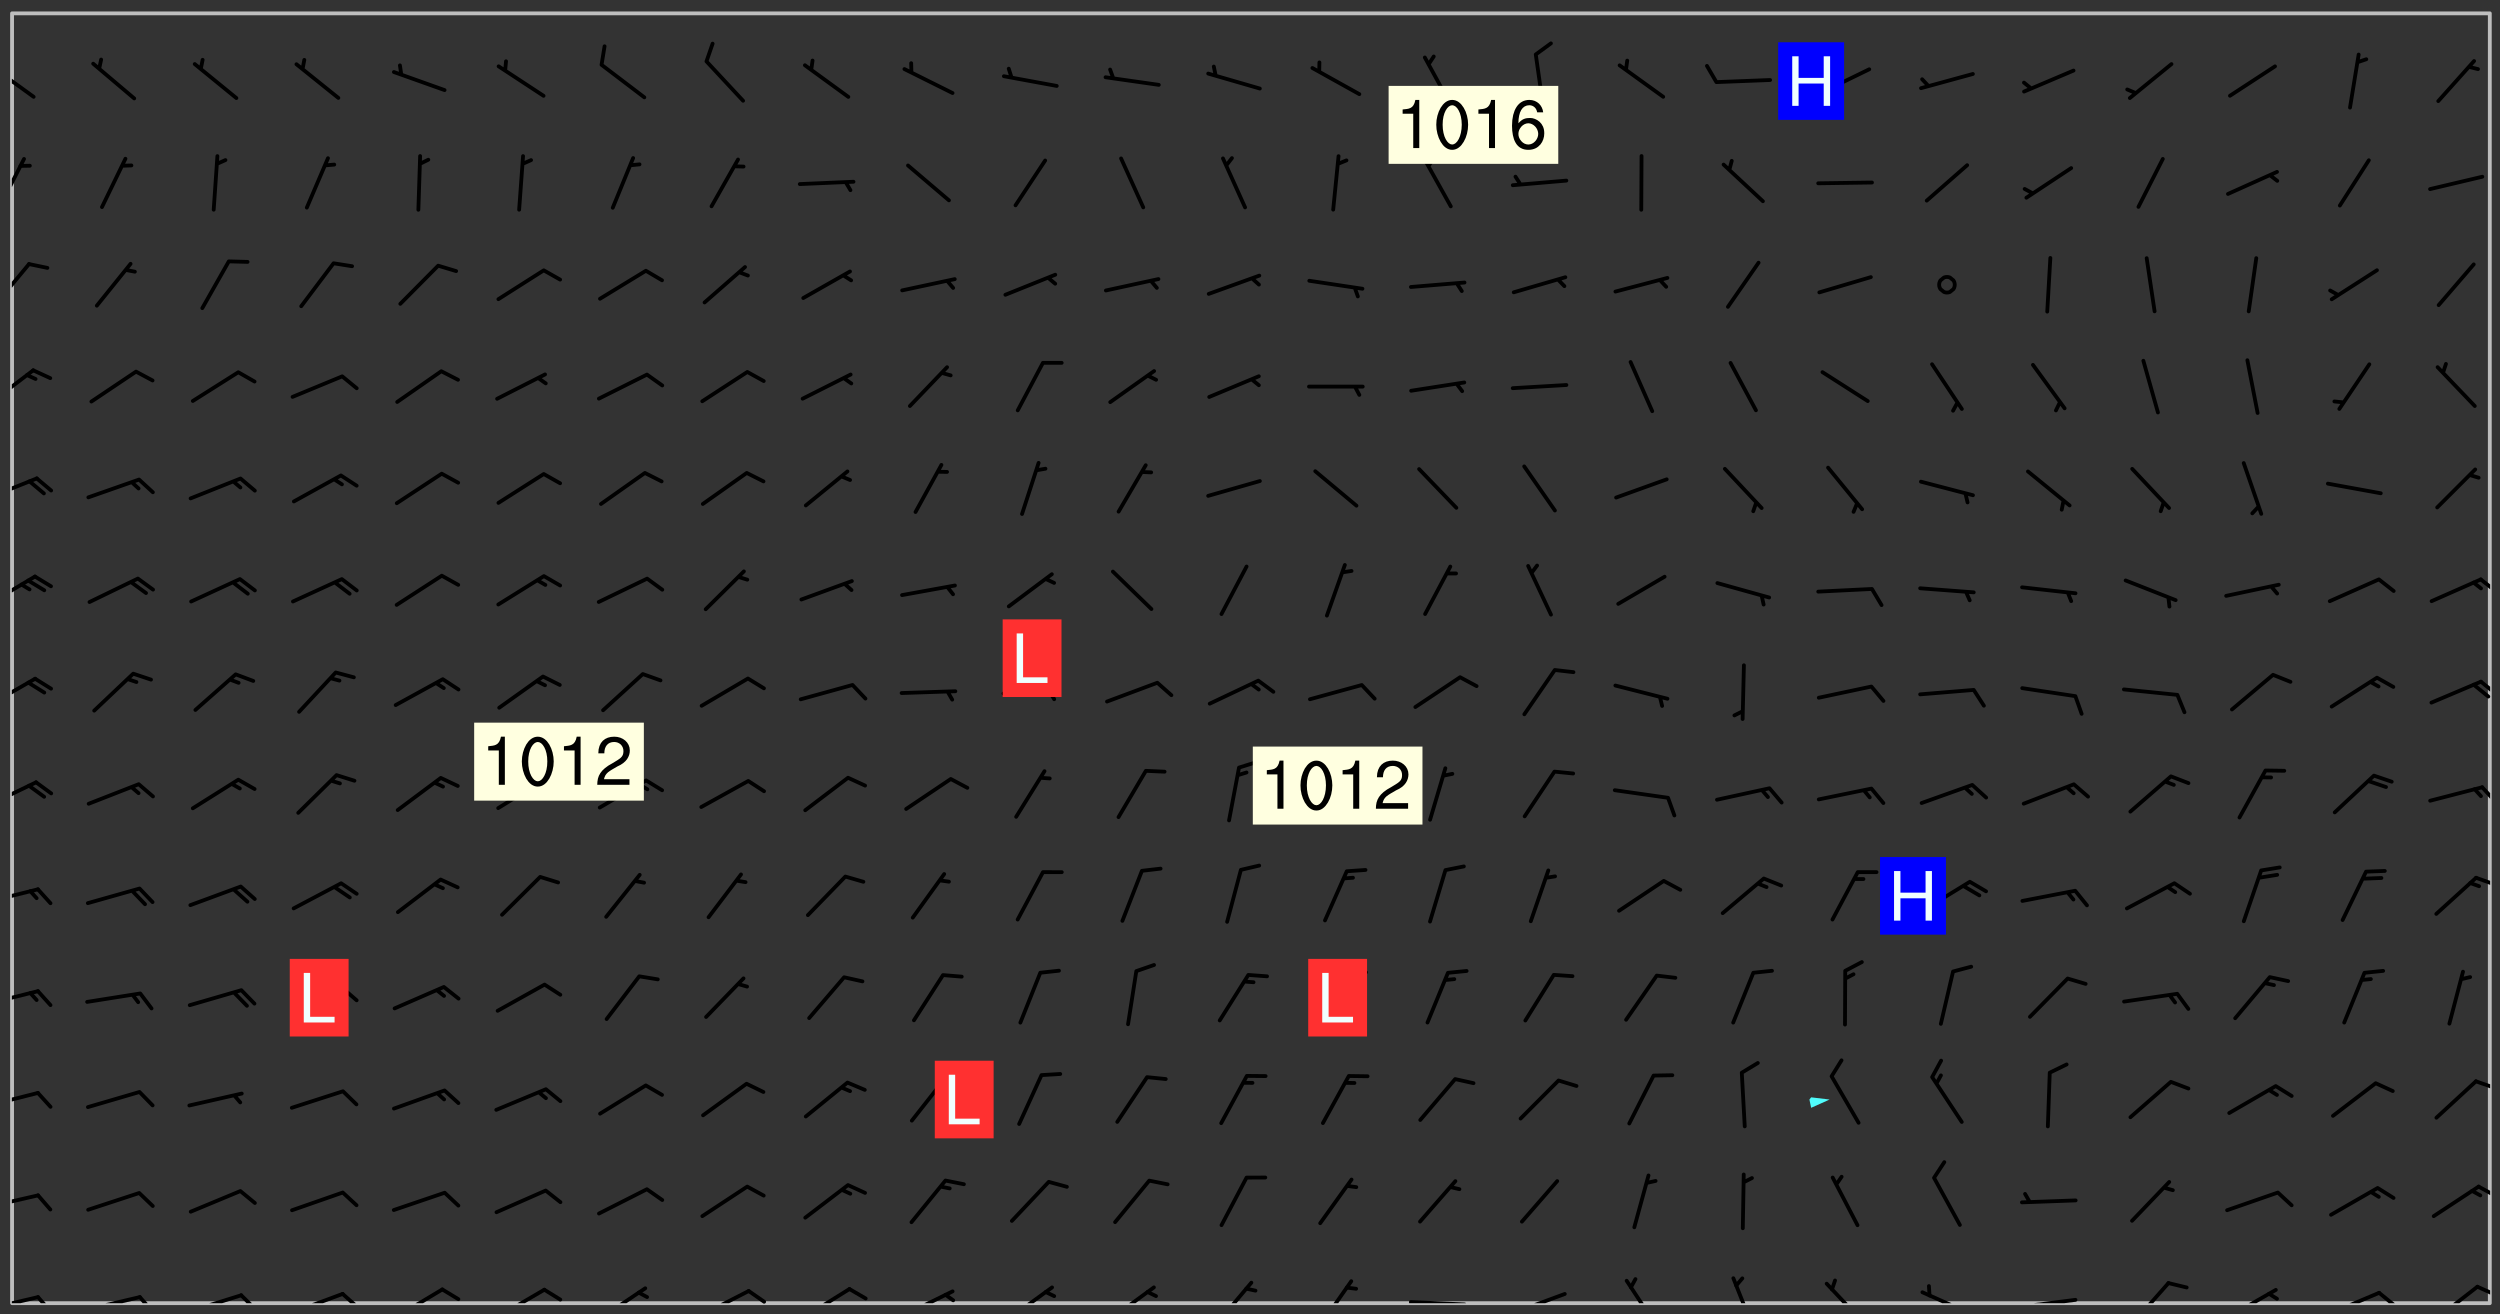 <svg xmlns="http://www.w3.org/2000/svg" role="img" xmlns:xlink="http://www.w3.org/1999/xlink" viewBox="142.45 309.95 326.84 171.84"><rect x="142.45" y="309.95" width="326.84" height="171.84" fill="#333333" stroke="none"/><defs><clipPath id="clip2"><path d="M 144 311.672 L 145 311.672 L 145 480.328 L 144 480.328 Z M 144 311.672"/></clipPath><clipPath id="clip3"><path d="M 144 311.672 L 468 311.672 L 468 480.328 L 144 480.328 Z M 144 311.672"/></clipPath><clipPath id="clip4"><path d="M 467 311.672 L 468 311.672 L 468 480.328 L 467 480.328 Z M 467 311.672"/></clipPath><clipPath id="clip5"><path d="M 144 479 L 148 479 L 148 480.328 L 144 480.328 Z M 144 479"/></clipPath><clipPath id="clip6"><path d="M 147 479 L 150 479 L 150 480.328 L 147 480.328 Z M 147 479"/></clipPath><clipPath id="clip7"><path d="M 153 479 L 161 479 L 161 480.328 L 153 480.328 Z M 153 479"/></clipPath><clipPath id="clip8"><path d="M 160 479 L 163 479 L 163 480.328 L 160 480.328 Z M 160 479"/></clipPath><clipPath id="clip9"><path d="M 167 479 L 175 479 L 175 480.328 L 167 480.328 Z M 167 479"/></clipPath><clipPath id="clip10"><path d="M 173 479 L 176 479 L 176 480.328 L 173 480.328 Z M 173 479"/></clipPath><clipPath id="clip11"><path d="M 180 478 L 188 478 L 188 480.328 L 180 480.328 Z M 180 478"/></clipPath><clipPath id="clip12"><path d="M 186 478 L 190 478 L 190 480.328 L 186 480.328 Z M 186 478"/></clipPath><clipPath id="clip13"><path d="M 193 478 L 201 478 L 201 480.328 L 193 480.328 Z M 193 478"/></clipPath><clipPath id="clip14"><path d="M 200 478 L 203 478 L 203 480.328 L 200 480.328 Z M 200 478"/></clipPath><clipPath id="clip15"><path d="M 207 478 L 214 478 L 214 480.328 L 207 480.328 Z M 207 478"/></clipPath><clipPath id="clip16"><path d="M 213 478 L 216 478 L 216 480.328 L 213 480.328 Z M 213 478"/></clipPath><clipPath id="clip17"><path d="M 220 478 L 228 478 L 228 480.328 L 220 480.328 Z M 220 478"/></clipPath><clipPath id="clip18"><path d="M 233 478 L 241 478 L 241 480.328 L 233 480.328 Z M 233 478"/></clipPath><clipPath id="clip19"><path d="M 240 478 L 243 478 L 243 480.328 L 240 480.328 Z M 240 478"/></clipPath><clipPath id="clip20"><path d="M 247 478 L 254 478 L 254 480.328 L 247 480.328 Z M 247 478"/></clipPath><clipPath id="clip21"><path d="M 260 478 L 268 478 L 268 480.328 L 260 480.328 Z M 260 478"/></clipPath><clipPath id="clip22"><path d="M 265 478 L 268 478 L 268 480.328 L 265 480.328 Z M 265 478"/></clipPath><clipPath id="clip23"><path d="M 274 478 L 281 478 L 281 480.328 L 274 480.328 Z M 274 478"/></clipPath><clipPath id="clip24"><path d="M 287 478 L 294 478 L 294 480.328 L 287 480.328 Z M 287 478"/></clipPath><clipPath id="clip25"><path d="M 301 477 L 307 477 L 307 480.328 L 301 480.328 Z M 301 477"/></clipPath><clipPath id="clip26"><path d="M 314 477 L 320 477 L 320 480.328 L 314 480.328 Z M 314 477"/></clipPath><clipPath id="clip27"><path d="M 326 479 L 335 479 L 335 480.328 L 326 480.328 Z M 326 479"/></clipPath><clipPath id="clip28"><path d="M 340 478 L 348 478 L 348 480.328 L 340 480.328 Z M 340 478"/></clipPath><clipPath id="clip29"><path d="M 354 477 L 360 477 L 360 480.328 L 354 480.328 Z M 354 477"/></clipPath><clipPath id="clip30"><path d="M 368 476 L 372 476 L 372 480.328 L 368 480.328 Z M 368 476"/></clipPath><clipPath id="clip31"><path d="M 381 477 L 387 477 L 387 480.328 L 381 480.328 Z M 381 477"/></clipPath><clipPath id="clip32"><path d="M 393 478 L 401 478 L 401 480.328 L 393 480.328 Z M 393 478"/></clipPath><clipPath id="clip33"><path d="M 406 479 L 415 479 L 415 480.328 L 406 480.328 Z M 406 479"/></clipPath><clipPath id="clip34"><path d="M 421 477 L 427 477 L 427 480.328 L 421 480.328 Z M 421 477"/></clipPath><clipPath id="clip35"><path d="M 433 478 L 441 478 L 441 480.328 L 433 480.328 Z M 433 478"/></clipPath><clipPath id="clip36"><path d="M 446 478 L 454 478 L 454 480.328 L 446 480.328 Z M 446 478"/></clipPath><clipPath id="clip37"><path d="M 453 478 L 456 478 L 456 480.328 L 453 480.328 Z M 453 478"/></clipPath><clipPath id="clip38"><path d="M 460 477 L 467 477 L 467 480.328 L 460 480.328 Z M 460 477"/></clipPath><clipPath id="clip39"><path d="M 466 477 L 468 477 L 468 480 L 466 480 Z M 466 477"/></clipPath><clipPath id="clip40"><path d="M 144 465 L 148 465 L 148 469 L 144 469 Z M 144 465"/></clipPath><clipPath id="clip41"><path d="M 466 464 L 468 464 L 468 467 L 466 467 Z M 466 464"/></clipPath><clipPath id="clip42"><path d="M 144 452 L 148 452 L 148 455 L 144 455 Z M 144 452"/></clipPath><clipPath id="clip43"><path d="M 465 451 L 468 451 L 468 453 L 465 453 Z M 465 451"/></clipPath><clipPath id="clip44"><path d="M 144 439 L 148 439 L 148 442 L 144 442 Z M 144 439"/></clipPath><clipPath id="clip45"><path d="M 144 425 L 148 425 L 148 429 L 144 429 Z M 144 425"/></clipPath><clipPath id="clip46"><path d="M 465 424 L 468 424 L 468 426 L 465 426 Z M 465 424"/></clipPath><clipPath id="clip47"><path d="M 144 411 L 148 411 L 148 416 L 144 416 Z M 144 411"/></clipPath><clipPath id="clip48"><path d="M 466 412 L 468 412 L 468 415 L 466 415 Z M 466 412"/></clipPath><clipPath id="clip49"><path d="M 144 398 L 148 398 L 148 403 L 144 403 Z M 144 398"/></clipPath><clipPath id="clip50"><path d="M 466 398 L 468 398 L 468 401 L 466 401 Z M 466 398"/></clipPath><clipPath id="clip51"><path d="M 465 399 L 468 399 L 468 402 L 465 402 Z M 465 399"/></clipPath><clipPath id="clip52"><path d="M 144 385 L 148 385 L 148 390 L 144 390 Z M 144 385"/></clipPath><clipPath id="clip53"><path d="M 466 385 L 468 385 L 468 388 L 466 388 Z M 466 385"/></clipPath><clipPath id="clip54"><path d="M 144 372 L 148 372 L 148 376 L 144 376 Z M 144 372"/></clipPath><clipPath id="clip55"><path d="M 144 358 L 148 358 L 148 363 L 144 363 Z M 144 358"/></clipPath><clipPath id="clip56"><path d="M 144 344 L 147 344 L 147 351 L 144 351 Z M 144 344"/></clipPath><clipPath id="clip57"><path d="M 144 330 L 146 330 L 146 338 L 144 338 Z M 144 330"/></clipPath><clipPath id="clip58"><path d="M 144 318 L 148 318 L 148 323 L 144 323 Z M 144 318"/></clipPath><g id="surface357" clip-path="url(#clip1)"><path fill="#fff" fill-opacity="0" fill-rule="evenodd" d="M 0 0 L 1000 0 L 1000 1000 L 0 1000 Z M 0 0"/><path fill="#d3d3d3" fill-opacity="0" fill-rule="evenodd" d="M162.152 355.867L161.918 356.16 161.977 356.395 162.094 356.566 162.27 356.801 162.562 357.148 162.676 357.207 162.793 357.035 162.852 356.801 163.027 356.625 163.492 356.449 164.191 356.449 164.426 356.742 164.715 357.559 164.773 357.734 164.949 357.965 165.301 358.199 166 358.898 166.172 359.074 166.406 359.422 166.641 359.832 166.93 360.414 167.34 360.879 167.57 361.113 167.805 361.289 167.922 361.52 168.098 361.812 168.27 362.977 168.27 363.211 168.328 363.5 168.387 363.617 168.504 363.734 168.852 364.145 168.969 364.316 169.145 364.492 169.32 364.727 169.438 364.898 169.609 365.25 169.668 365.484 169.902 365.891 170.137 365.832 169.961 366.008 169.902 366.938 169.32 366.938 169.086 366.824 168.738 366.938 168.621 367.055 168.562 367.348 168.504 367.523 168.387 367.695 167.922 367.988 167.863 368.223 167.805 368.336 167.805 368.98 167.863 369.152 167.863 369.562 167.922 369.621 167.922 370.027 167.98 370.434 168.098 370.609 168.156 370.668 168.387 371.309 168.328 371.602 168.328 372.301 168.27 372.883 168.27 373.117 168.211 373.348 168.156 373.699 168.156 375.621 168.211 375.738 168.637 375.738 168.27 375.855 168.246 376.207 169.137 377.375 170.879 377.914 172.219 378.273 172.219 378.812 172.309 379.621 172.844 380.336 174.363 380.605 175.254 380.52 175.344 381.684 175.879 381.863 177.039 381.684 179.094 380.699 180.254 380.336 182.133 380.16 183.828 379.98 183.648 380.699 182.133 380.785 180.883 380.875 180.078 381.145 179.004 381.953 179.273 382.672 179.809 383.57 179.629 384.195 179.363 385.004 179.629 386.082 180.254 386.98 181.059 387.16 182.309 386.98 182.043 387.703 182.141 388.207 182.195 388.5 182.195 388.672 182.254 388.965 182.254 389.371 182.43 389.488 182.781 389.605 183.188 389.605 183.48 389.43 183.594 389.312 183.652 389.195 183.77 388.965 183.828 388.789 184.18 388.324 184.41 388.148 184.586 388.09 184.762 388.148 184.82 388.324 184.938 389.312 184.992 389.781 185.051 389.953 185.168 390.188 185.344 390.246 186.16 390.305 186.449 390.305 186.566 390.539 186.625 390.945 186.684 391.297 186.684 392.402 186.801 392.695 186.918 393.043 187.207 393.742 187.383 394.094 187.965 394.848 188.316 395.023 188.488 395.082 188.957 395.316 189.598 395.781 189.945 396.016 190.238 396.191 190.531 396.246 190.762 396.309 191.578 396.656 191.871 396.832 191.984 397.004 192.336 397.355 192.453 397.531 192.977 398.172 192.977 398.461 193.035 398.812 193.035 399.16 193.094 399.512 193.152 399.801 193.27 399.859 193.441 399.918 193.617 399.918 194.199 400.152 194.375 400.27 194.551 400.559 194.727 400.793 194.84 401.027 195.133 401.258 195.25 401.375 195.25 401.785 195.309 401.84 195.598 402.074 195.832 402.191 195.891 402.309 196.008 402.48 196.066 402.598 196.297 402.832 196.355 403.008 196.59 403.066 196.707 403.125 196.59 403.238 196.531 403.355 196.531 403.473 196.414 403.766 196.297 404.055 196.297 404.637 196.473 404.754 196.59 404.812 196.648 404.93 196.766 405.047 196.879 405.105 197.055 405.453 197.113 405.805 197.172 406.211 197.172 406.387 197.113 406.562 196.996 407.262 196.996 407.434 197.113 407.609 197.406 407.902 197.812 407.902 197.988 408.02 198.105 408.191 198.223 408.484 198.223 408.719 197.695 408.719 197.465 408.484 197.23 408.484 197.055 408.543 196.996 409.242 197.055 409.59 197.172 409.766 197.348 410.176 197.465 410.406 197.754 410.875 197.93 410.93 198.453 410.93 198.688 410.988 199.445 411.629 199.504 411.922 199.504 412.156 199.562 412.215 199.793 412.562 199.793 412.914 199.676 413.086 199.676 413.379 199.969 413.668 200.262 413.844 200.434 413.902 200.727 414.078 201.02 414.195 201.602 414.602 201.891 414.836 202.184 415.012 202.402 415.172 202.418 415.184 202.648 415.359 203.289 415.883 203.465 416.117 203.582 416.293 203.758 416.469 203.871 416.641 203.871 417.281 203.988 417.457 204.457 417.574 205.039 417.691 205.273 417.75 205.504 417.863 205.797 417.98 205.91 418.039 206.496 418.391 206.785 418.562 206.961 418.625 207.137 418.68 207.312 418.738 208.012 419.09 208.301 419.266 208.535 419.32 208.824 419.496 209.059 419.613 209.699 420.02 209.992 420.137 210.164 420.195 210.398 420.254 210.809 420.312 211.039 420.371 211.273 420.488 211.332 420.66 210.922 420.836 211.391 420.895 211.449 421.188 211.562 421.422 211.738 421.477 211.973 421.535 212.148 421.594 212.555 421.711 213.195 421.945 213.312 422.117 213.371 422.352 213.371 422.527 213.312 422.645 213.254 423.051 213.488 423.285 213.605 423.344 213.953 423.461 214.594 423.691 214.77 423.809 215.059 423.926 215.234 424.102 215.469 424.566 216.051 425.672 216.227 425.848 216.574 426.023 216.75 426.141 217.102 426.258 218.148 426.781 218.383 426.84 218.848 426.953 219.141 427.012 219.605 427.188 220.363 427.77 220.598 428.004 220.945 428.469 221.121 428.645 221.41 428.879 222.227 429.578 222.52 429.754 222.809 430.043 223.102 430.219 223.395 430.508 224.09 431.148 224.266 431.324 224.559 431.559 224.848 431.793 225.316 432.082 225.957 432.664 226.305 432.898 226.539 433.191 226.887 433.539 227.238 434.004 228.172 434.996 228.52 435.402 228.637 435.578 228.871 435.637 228.984 435.754 229.629 435.93 229.859 436.043 230.094 436.102 230.387 436.277 230.617 436.395 231.551 437.094 231.957 437.5 232.191 437.676 232.598 437.852 232.832 437.969 233.648 438.316 233.996 438.551 234.23 438.668 234.523 438.957 234.754 439.074 235.512 439.426 235.863 439.598 236.094 439.656 236.387 439.773 236.621 439.832 237.492 440.008 238.309 440.008 238.777 440.238 238.949 440.297 239.824 440.996 240.289 441.113 240.582 441.172 240.758 441.23 240.988 441.289 241.457 441.348 241.805 441.406 242.156 441.465 242.562 441.523 242.855 441.523 243.027 441.582 243.027 441.812 243.203 441.988 243.496 441.988 243.844 442.047 244.195 442.105 244.895 442.223 245.535 442.223 246 441.988 246.293 441.812 246.465 441.695 246.875 441.523 247.164 441.348 248.098 440.883 248.566 440.59 249.09 440.297 249.555 440.125 250.02 439.949 251.07 439.484 251.359 439.367 251.77 439.25 252.059 439.133 252.586 438.957 254.102 438.258 254.684 437.91 254.973 437.852 255.266 437.793 255.613 437.676 256.488 437.445 256.84 437.328 256.953 437.328 257.188 437.27 258.062 437.035 258.297 436.977 259.109 436.977 259.461 436.918 260.277 436.801 260.449 436.742 260.801 436.688 261.094 436.629 261.324 436.57 262.141 436.395 262.316 436.336 262.664 436.336 262.898 436.277 263.363 436.16 264.121 435.988 264.355 435.93 264.703 435.93 265.113 435.812 265.402 435.754 266.688 435.695 266.977 435.695 267.387 435.637 267.617 435.578 267.793 435.578 268.668 435.461 269.074 435.461 269.484 435.344 269.832 435.344 270.184 435.23 271.055 435.172 272.805 435.172 273.852 435.461 274.262 435.578 274.551 435.695 274.902 435.812 275.191 435.93 276.242 436.102 276.531 436.16 276.824 436.16 277.117 436.219 277.289 436.277 277.699 436.336 277.871 436.395 277.988 436.453 278.105 436.453 278.223 436.512 278.574 436.57 278.688 436.57 279.098 436.637 281.02 437.031 282.945 437.426 284.465 437.875 286.16 438.594 288.305 439.398 289.91 438.68 291.34 437.875 292.5 436.797 293.75 436.348 296.785 435.629 298.66 435.27 300.805 433.922 303.039 432.668 305.539 431.41 307.234 430.961 309.02 430.781 310.18 430.512 310.805 431.051 312.145 430.781 312.859 429.793 313.844 428.449 314.289 428.27 315.094 427.91 316.969 427.371 318.754 426.922 320.004 426.652 321.164 426.562 322.863 426.473 324.824 426.203 326.074 426.113 326.613 426.113 327.238 426.023 328.129 426.023 330.273 425.844 332.684 425.664 335.273 425.574 336.969 425.754 338.578 425.844 340.008 426.203 341.168 426.922 343.043 427.91 344.203 429.438 344.469 430.152 345.098 430.242 345.453 431.141 345.988 431.68 346.523 433.207 347.598 433.566 348.133 433.566 347.328 434.102 347.418 435.809 348.133 438.504 349.023 439.309 349.918 440.297 350.633 441.555 352.418 442.094 353.938 441.914 354.293 443.258 355.902 442.453 356.883 441.914 357.152 442.184 357.469 441.969 357.688 441.824 358.488 442.273 358.938 441.914 359.293 441.914 359.828 441.645 360.367 440.926 360.902 440.656 361.527 439.668 362.688 440.117 363.527 440.488 364.922 441.105 366.617 440.926 368.223 440.926 370.008 441.016 370.188 439.309 370.723 437.965 371.527 438.234 372.02 439.082 372.422 439.488 372.332 440.027 372.332 440.387 373.047 440.836 373.758 440.566 375.188 440.566 375.547 441.555 375.992 442.812 376.707 444.156 377.957 444.785 379.652 445.414 380.367 445.234 380.547 444.695 381.527 444.605 381.977 444.965 382.062 446.223 381.797 446.852 381.262 447.031 381.262 447.57 381.977 448.555 382.242 449.094 383.227 450.082 384.027 451.16 383.762 451.52 383.672 452.418 383.047 454.75 382.691 456.816 382.602 458.609 382.422 459.328 382.332 459.867 382.332 461.305 381.352 463.188 380.992 464.895 380.457 465.793 379.652 466.961 379.387 467.5 381.441 468.754 381.527 469.113 381.172 469.652 381.082 469.473 381.082 470.281 381.172 471.719 380.727 472.434 379.652 472.527 379.387 473.242 379.922 474.141 380.727 474.859 381.887 475.668 383.227 475.938 383.672 476.297 383.316 476.746 381.527 476.656 380.277 476.207 379.562 475.488 378.938 475.398 378.762 478.988 378.574 480.297 467.934 480.297 467.934 311.703 412.664 311.703 412.664 360.785 413.426 360.91 416.715 361.453 418.738 364.289 418.738 367.043 421.09 367.375 423.438 367.707 427.488 367.707 426.109 371.867 424.086 372.574 422.062 373.277 421.52 373.621 418.926 375.238 418.738 375.355 416.715 373.277 415.984 370.535 413.312 368.457 411.938 364.957 411.871 364.875 409.914 362.203 412.664 360.785 412.664 311.703 294.422 311.703 294.422 403.117 294.539 403.148 294.672 403.16 294.746 403.234 294.852 403.281 294.941 403.34 295.027 403.398 295.117 403.457 295.414 403.754 295.473 403.844 295.504 403.961 295.531 404.078 295.547 404.215 295.516 404.332 295.457 404.422 295.398 404.508 295.355 404.613 295.309 404.715 295.281 404.836 295.281 404.98 295.457 405.25 295.605 405.398 295.68 405.484 295.754 405.559 295.797 405.664 295.859 405.754 295.918 405.84 295.961 405.945 296.02 406.035 296.066 406.137 296.109 406.242 296.168 406.328 296.285 406.508 296.359 406.582 296.422 406.668 296.48 406.758 296.523 406.863 296.582 406.953 296.641 407.039 296.703 407.129 296.762 407.219 296.805 407.32 296.922 407.5 296.996 407.574 297.055 407.66 297.129 407.734 297.219 407.793 297.324 407.84 297.473 407.84 297.605 407.824 297.738 407.84 297.84 407.793 297.914 407.719 297.961 407.617 297.945 407.484 297.945 407.336 297.898 407.23 297.871 407.113 297.824 407.012 297.797 406.891 297.754 406.789 297.691 406.699 297.648 406.598 297.605 406.492 297.574 406.375 297.559 406.242 297.547 406.105 297.633 406.047 297.691 405.961 297.812 405.93 297.855 406.035 297.871 406.168 297.871 406.285 297.93 406.387 297.988 406.477 298.078 406.535 298.227 406.684 298.285 406.773 298.328 406.879 298.316 406.98 298.402 407.039 298.508 407.086 298.594 407.145 298.684 407.203 298.758 407.277 298.641 407.305 298.535 407.352 298.449 407.41 298.375 407.484 298.316 407.574 298.254 407.66 298.227 407.781 298.18 407.883 298.137 407.988 298.105 408.105 298.094 408.238 298.078 408.371 298.078 408.52 298.105 408.637 298.152 408.742 298.195 408.844 298.254 408.934 298.328 409.008 298.418 409.066 298.492 409.141 298.582 409.199 298.641 409.289 298.684 409.395 298.73 409.496 298.848 409.527 298.98 409.543 299.129 409.543 299.246 409.512 299.352 409.555 299.395 409.66 299.441 409.762 299.469 409.883 299.5 410 299.527 410.117 299.559 410.238 299.586 410.355 299.691 410.398 299.793 410.445 299.926 410.43 300.074 410.578 300.137 410.664 300.211 410.738 300.281 410.812 300.371 410.875 300.477 410.918 300.578 410.961 300.695 410.992 300.832 411.008 300.949 410.977 301.023 410.902 301.051 410.785 301.039 410.652 301.008 410.531 300.98 410.414 301.023 410.309 301.141 410.309 301.23 410.371 301.348 410.398 301.496 410.398 301.629 410.414 301.777 410.414 301.91 410.43 302.043 410.414 302.191 410.414 302.324 410.398 302.457 410.387 302.594 410.398 302.711 410.371 302.844 410.355 303.035 410.297 302.977 410.473 302.961 410.605 302.934 410.727 302.918 410.859 302.859 410.945 302.727 410.961 302.621 411.008 302.516 411.051 302.398 411.082 302.281 411.109 302.016 411.141 301.867 411.141 301.734 411.156 301.66 411.23 301.719 411.316 301.867 411.465 301.984 411.645 302.059 411.715 302.148 411.777 302.238 411.836 302.324 411.895 302.414 411.953 302.516 411.996 302.621 412.059 302.727 412.102 302.812 412.16 302.918 412.207 303.02 412.25 303.199 412.367 303.258 412.457 303.215 412.559 303.168 412.664 303.184 412.797 303.406 413.02 303.465 413.109 303.508 413.211 303.539 413.332 303.582 413.434 303.598 413.566 303.629 413.684 303.641 413.82 303.672 413.938 303.82 414.086 303.922 414.129 304.027 414.172 304.145 414.203 304.277 414.219 304.414 414.234 304.531 414.234 304.648 414.203 304.738 414.145 304.781 414.039 304.828 413.938 304.871 413.832 304.902 413.715 304.914 413.582 304.914 413.434 304.902 413.301 304.887 413.168 304.855 413.051 304.812 412.945 304.766 412.84 304.723 412.738 304.68 412.633 304.664 412.5 304.68 412.367 304.707 412.25 304.738 412.133 304.766 412.012 304.812 411.91 304.902 411.852 304.988 411.789 305.062 411.715 305.152 411.656 305.375 411.434 305.434 411.348 305.508 411.273 305.625 411.094 305.684 411.008 305.684 410.859 305.609 410.785 305.508 410.738 305.402 410.695 305.301 410.652 305.242 410.562 305.195 410.457 305.168 410.34 305.258 410.281 305.375 410.25 305.477 410.207 305.656 410.09 305.805 409.941 305.816 409.809 305.805 409.703 305.715 409.645 305.582 409.66 305.434 409.66 305.301 409.676 305.168 409.66 305.047 409.629 304.961 409.57 304.887 409.496 304.828 409.406 304.766 409.32 304.648 409.141 304.59 409.055 304.621 408.934 304.707 408.875 304.828 408.844 304.887 408.758 304.887 408.637 304.855 408.52 304.797 408.43 304.738 408.344 304.691 408.238 304.664 408.121 304.648 407.988 304.707 407.898 304.781 407.824 304.871 407.766 304.988 407.586 305.062 407.512 305.121 407.426 305.27 407.277 305.391 407.246 305.523 407.23 305.656 407.246 305.73 407.32 305.773 407.426 305.789 407.559 305.758 407.676 305.641 407.707 305.508 407.719 305.359 407.867 305.316 407.973 305.27 408.074 305.242 408.195 305.211 408.312 305.211 408.461 305.242 408.578 305.285 408.684 305.344 408.773 305.418 408.844 305.492 408.918 305.609 408.949 305.73 408.977 305.848 408.949 305.98 408.934 306.098 408.934 306.188 408.992 306.262 409.066 306.309 409.172 306.367 409.258 306.469 409.305 306.602 409.32 306.707 409.363 306.793 409.422 306.781 409.527 306.707 409.602 306.527 409.719 306.469 409.809 306.379 409.867 306.309 409.941 306.234 410.016 306.172 410.105 306.145 410.223 306.129 410.355 306.145 410.488 306.129 410.621 306.129 410.77 306.145 410.902 306.172 411.02 306.203 411.141 306.277 411.215 306.367 411.273 306.453 411.332 306.543 411.391 306.66 411.422 306.66 411.508 306.559 411.555 306.469 411.613 306.203 411.645 306.086 411.672 305.938 411.672 305.832 411.715 305.73 411.762 305.672 411.852 305.609 412.086 305.598 412.219 305.566 412.34 305.551 412.473 305.551 412.766 305.539 412.898 305.551 413.035 305.566 413.168 305.699 413.184 305.832 413.195 305.953 413.227 306.039 413.285 306.113 413.359 306.16 413.465 306.203 413.566 306.219 413.699 306.219 414.145 306.203 414.277 306.203 414.723 306.234 414.988 306.262 415.105 306.277 415.238 306.309 415.355 306.395 415.566 306.426 415.832 306.426 415.98 306.395 416.098 306.367 416.215 306.336 416.336 306.309 416.453 306.277 416.57 306.246 416.691 306.234 416.824 306.219 416.957 306.309 417.016 306.426 416.984 306.527 417 306.574 417.105 306.543 417.371 306.543 417.812 306.5 417.918 306.453 418.023 306.41 418.125 306.367 418.23 306.309 418.316 306.277 418.438 306.234 418.555 306.203 418.672 306.188 418.805 306.203 418.938 306.262 419.027 306.367 419.074 306.453 419.133 306.512 419.219 306.5 419.355 306.469 419.473 306.426 419.574 306.426 420.02 306.41 420.152 306.41 420.301 306.379 420.418 306.336 420.523 306.309 420.641 306.262 420.746 306.219 420.848 306.188 420.969 306.16 421.086 306.129 421.219 306.098 421.336 306.07 421.453 306.027 421.559 305.996 421.676 305.965 421.797 305.953 421.93 305.938 422.062 305.938 422.359 305.965 422.477 305.965 422.625 306.012 423.023 306.039 423.141 306.098 423.23 306.219 423.262 306.367 423.262 306.5 423.246 306.559 423.336 306.559 423.453 306.5 423.543 306.41 423.602 306.309 423.645 306.203 423.691 306.113 423.75 306.027 423.809 305.891 423.824 305.773 423.793 305.641 423.777 305.539 423.824 305.477 423.91 305.465 424.047 305.449 424.18 305.418 424.297 305.391 424.414 305.375 424.547 305.344 424.668 305.344 424.965 305.359 425.098 305.391 425.215 305.391 425.363 305.402 425.496 305.402 425.645 305.375 425.762 305.328 425.863 305.301 425.984 305.27 426.102 305.211 426.191 305.137 426.266 305.035 426.309 304.93 426.355 304.812 426.383 304.691 426.414 304.59 426.367 304.648 426.281 304.754 426.234 304.781 426.117 304.812 426 304.84 425.879 304.871 425.762 304.871 425.613 304.887 425.48 304.855 425.363 304.812 425.258 304.707 425.273 304.633 425.348 304.531 425.391 304.441 425.453 304.367 425.527 304.324 425.629 304.309 425.762 304.277 425.879 304.25 426 304.219 426.117 304.191 426.234 304.16 426.355 304.133 426.473 304.102 426.59 304.059 426.695 303.969 426.754 303.879 426.754 303.762 426.723 303.73 426.637 303.746 426.5 303.715 426.383 303.715 426.234 303.703 426.102 303.703 425.953 303.641 425.719 303.613 425.598 303.57 425.496 303.523 425.391 303.465 425.305 303.406 425.215 303.363 425.109 303.301 425.023 303.152 424.875 303.082 424.801 302.977 424.754 302.871 424.711 302.77 424.668 302.473 424.371 302.383 424.297 302.297 424.238 302.191 424.195 302.102 424.133 302.016 424.074 301.91 424.031 301.82 423.973 301.734 423.91 301.66 423.84 301.555 423.793 301.469 423.734 301.363 423.691 301.273 423.629 301.172 423.586 301.066 423.543 300.98 423.484 300.875 423.438 300.77 423.395 300.668 423.348 300.578 423.289 300.477 423.246 300.371 423.203 300.281 423.141 300.164 423.113 300.031 423.098 299.898 423.113 299.75 423.113 299.617 423.129 299.5 423.098 299.41 423.039 299.336 422.965 299.246 422.906 299.145 422.859 298.996 422.859 298.875 422.832 298.773 422.789 298.699 422.715 298.582 422.535 298.492 422.477 298.391 422.434 298.301 422.371 298.195 422.328 298.105 422.27 298.02 422.211 297.914 422.164 297.855 422.078 297.797 421.988 297.754 421.883 297.707 421.781 297.633 421.707 297.547 421.648 297.473 421.574 297.383 421.516 297.16 421.293 297.117 421.188 297.086 420.922 297.191 420.879 297.336 420.879 297.441 420.922 297.516 420.996 297.605 421.055 297.691 421.113 297.797 421.16 297.887 421.219 298.035 421.367 298.105 421.441 298.254 421.59 298.316 421.676 298.391 421.75 298.477 421.809 298.551 421.883 298.641 421.945 298.73 422.004 298.816 422.062 299.086 422.238 299.188 422.285 299.293 422.328 299.395 422.371 299.441 422.297 299.5 422.211 299.574 422.137 299.645 422.062 299.75 422.105 299.824 422.18 299.883 422.27 299.926 422.371 299.973 422.477 300.016 422.582 300.137 422.609 300.254 422.582 300.328 422.492 300.371 422.387 300.43 422.297 300.504 422.223 300.609 422.18 300.727 422.152 300.859 422.164 300.949 422.223 301.098 422.371 301.156 422.461 301.199 422.566 301.246 422.668 301.289 422.773 301.332 422.875 301.438 422.922 301.543 422.965 301.676 422.98 301.762 422.922 301.82 422.832 301.895 422.758 302 422.715 302.117 422.742 302.223 422.789 302.324 422.832 302.43 422.875 302.531 422.922 302.711 423.039 302.711 423.156 302.695 423.289 302.711 423.422 302.727 423.559 302.785 423.645 302.887 423.691 303.008 423.719 303.125 423.75 303.273 423.75 303.391 423.719 303.449 423.629 303.629 423.512 303.688 423.422 303.762 423.348 303.82 423.262 303.938 423.082 304.117 422.965 304.234 422.996 304.324 423.055 304.367 423.129 304.352 423.262 304.352 423.379 304.441 423.438 304.59 423.438 304.723 423.422 304.855 423.41 305.121 423.379 305.227 423.336 305.344 423.305 305.465 423.277 305.539 423.203 305.609 423.129 305.672 423.039 305.656 422.934 305.609 422.832 305.508 422.789 305.402 422.773 305.285 422.801 305.02 422.832 304.871 422.832 304.797 422.758 304.707 422.699 304.59 422.668 304.473 422.641 304.34 422.625 304.191 422.625 304.059 422.641 303.762 422.641 303.656 422.594 303.508 422.445 303.465 422.344 303.406 422.254 303.629 422.031 303.715 421.973 303.82 421.93 303.938 421.898 304.07 421.883 304.203 421.898 304.34 421.914 304.441 421.957 304.574 421.945 304.664 421.883 304.766 421.84 304.828 421.75 304.781 421.648 304.691 421.59 304.574 421.559 304.473 421.516 304.414 421.426 304.352 421.336 304.352 421.219 304.367 421.086 304.473 421.039 304.547 420.969 304.547 420.848 304.457 420.789 304.426 420.672 304.516 420.613 304.59 420.539 304.633 420.434 304.691 420.344 304.738 420.242 304.754 420.109 304.754 419.961 304.707 419.855 304.664 419.754 304.574 419.695 304.441 419.68 304.34 419.637 304.203 419.621 304.086 419.59 303.641 419.59 303.508 419.574 303.375 419.562 303.242 419.547 303.125 419.516 302.977 419.516 302.844 419.5 302.711 419.488 302.445 419.457 302.324 419.414 302.238 419.355 302.164 419.281 302.164 419.133 302.176 419 302.281 418.953 302.383 418.91 302.516 418.895 302.668 418.895 302.801 418.879 303.094 418.879 303.215 418.91 303.316 418.953 303.406 419.012 303.641 419.074 303.762 419.027 303.852 418.969 303.953 418.926 304.086 418.91 304.191 418.953 304.293 419 304.426 419.012 304.547 418.984 304.691 418.984 304.812 418.953 304.93 418.926 305.035 418.879 305.109 418.805 305.195 418.746 305.344 418.598 305.402 418.512 305.449 418.406 305.477 418.289 305.492 418.184 305.391 418.141 305.301 418.082 305.184 418.051 305.078 418.008 304.988 417.945 304.914 417.859 304.84 417.785 304.738 417.742 304.633 417.695 304.531 417.652 304.473 417.562 304.426 417.461 304.34 417.25 304.277 417.164 304.219 417.074 304.145 417 304.059 416.941 303.789 416.941 303.672 416.973 303.582 417.031 303.48 417.074 303.348 417.09 303.242 417.074 303.215 416.957 303.152 416.867 303.035 416.836 302.934 416.793 302.785 416.645 302.754 416.527 302.738 416.422 302.812 416.348 302.992 416.23 303.109 416.203 303.227 416.172 303.363 416.188 303.465 416.23 303.57 416.273 303.672 416.32 303.777 416.363 303.895 416.395 304.027 416.41 304.145 416.438 304.277 416.453 304.383 416.438 304.473 416.379 304.398 416.305 304.293 416.262 304.219 416.188 304.145 416.098 303.996 415.949 303.91 415.891 303.82 415.832 303.746 415.758 303.656 415.699 303.555 415.652 303.434 415.625 303.332 415.578 303.227 415.535 303.109 415.504 303.008 415.461 302.887 415.43 302.738 415.43 302.621 415.461 302.516 415.504 302.43 415.566 302.25 415.684 302.164 415.742 302.074 415.801 301.969 415.848 301.883 415.906 301.777 415.949 301.676 415.992 301.57 416.039 301.496 416.113 301.438 416.203 301.379 416.289 301.332 416.395 301.273 416.48 301.199 416.555 301.066 416.543 300.949 416.512 300.832 416.512 300.758 416.586 300.668 416.645 300.594 416.719 300.504 416.777 300.418 416.836 300.312 416.883 300.211 416.926 300.074 416.941 299.973 416.898 299.824 416.75 299.719 416.703 299.633 416.703 299.527 416.75 299.426 416.793 299.305 416.824 299.188 416.793 299.113 416.719 299.113 416.602 299.145 416.48 299.219 416.41 299.277 416.32 299.352 416.246 299.469 416.215 299.574 416.172 299.867 416.172 300 416.156 300.137 416.141 300.238 416.098 300.328 416.039 300.43 415.992 300.52 415.934 300.652 415.922 300.742 415.98 300.875 415.992 300.965 415.934 301.051 415.875 301.156 415.832 301.246 415.773 301.332 415.711 301.422 415.652 301.57 415.504 301.629 415.418 301.688 415.328 301.793 415.285 301.926 415.27 302.043 415.297 302.164 415.328 302.223 415.27 302.281 415.18 302.312 414.914 302.34 414.797 302.445 414.809 302.578 414.824 302.68 414.781 302.77 414.723 302.828 414.633 302.902 414.559 302.961 414.469 303.008 414.367 303.02 414.234 303.008 414.102 302.961 413.996 302.812 413.848 302.754 413.758 302.695 413.672 302.652 413.566 302.652 413.121 302.668 412.988 302.668 412.84 302.68 412.707 302.621 412.648 302.531 412.707 302.43 412.664 302.25 412.547 302.164 412.488 302.102 412.398 302.043 412.309 301.969 412.234 301.883 412.176 301.762 412.207 301.66 412.219 301.555 412.266 301.469 412.324 301.363 412.367 301.215 412.516 301.125 412.574 301.039 412.633 300.949 412.695 300.844 412.738 300.711 412.754 300.711 412.633 300.816 412.59 300.934 412.559 301.008 412.488 301.051 412.383 301.051 412.234 301.023 412.117 300.875 411.969 300.742 411.953 300.594 411.953 300.477 411.984 300.371 412.027 300.27 412.07 300.18 412.133 300.062 412.16 299.988 412.086 300 411.953 299.957 411.852 299.914 411.746 299.824 411.688 299.707 411.715 299.586 411.746 299.469 411.777 299.367 411.82 299.246 411.852 299.145 411.895 299.039 411.938 298.949 411.996 298.848 412.012 298.848 411.895 298.863 411.762 298.805 411.672 298.73 411.715 298.582 411.863 298.523 411.953 298.449 412.027 298.402 412.133 298.359 412.234 298.285 412.309 298.227 412.398 298.152 412.473 298.094 412.559 298.02 412.633 297.93 412.695 297.855 412.766 297.781 412.84 297.68 412.855 297.547 412.871 297.441 412.828 297.441 412.707 297.59 412.559 297.633 412.457 297.691 412.367 297.738 412.266 297.781 412.16 297.84 412.07 297.871 411.953 297.914 411.852 297.945 411.73 297.973 411.613 298.02 411.508 298.062 411.406 298.105 411.301 298.18 411.23 298.27 411.168 298.359 411.109 298.461 411.066 298.758 411.066 299.023 411.035 299.129 410.992 299.055 410.918 298.938 410.887 298.832 410.844 298.742 410.785 298.641 410.738 298.551 410.68 298.449 410.637 298.344 410.594 298.254 410.531 298.168 410.473 298.062 410.43 297.961 410.387 297.84 410.355 297.723 410.324 297.621 410.281 297.5 410.25 297.398 410.207 297.309 410.148 297.266 410.043 297.25 409.91 297.352 409.867 297.484 409.852 297.621 409.867 297.754 409.852 297.855 409.809 297.914 409.719 297.93 409.613 297.84 409.555 297.766 409.48 297.664 409.438 297.574 409.379 297.426 409.23 297.383 409.125 297.367 408.992 297.367 408.699 297.309 408.609 297.219 408.551 297.145 408.477 297.102 408.371 297.07 408.254 297.012 408.164 296.938 408.09 296.82 408.062 296.746 407.988 296.656 407.93 296.566 407.867 296.48 407.809 296.406 407.734 296.348 407.648 296.301 407.543 296.215 407.484 296.066 407.336 295.871 407.277 295.738 407.293 295.637 407.336 295.562 407.41 295.516 407.512 295.473 407.617 295.414 407.707 295.355 407.793 295.059 408.09 294.969 408.148 294.883 408.148 294.82 408.062 294.777 407.957 294.809 407.84 294.867 407.75 294.895 407.633 294.883 407.5 294.793 407.438 294.688 407.484 294.57 407.512 294.453 407.543 294.184 407.719 294.082 407.766 293.965 407.793 293.859 407.84 293.77 407.898 293.668 407.941 293.609 407.855 293.562 407.75 293.578 407.617 293.625 407.512 293.695 407.438 293.77 407.367 293.828 407.277 293.828 407.129 293.785 407.023 293.547 407.023 293.445 407.07 293.414 407.188 293.387 407.305 293.355 407.426 293.281 407.469 293.148 407.484 293.074 407.438 293.031 407.336 292.988 407.23 292.941 407.129 292.898 407.023 292.777 407.055 292.676 407.098 292.543 407.113 292.426 407.145 292.32 407.188 292.23 407.246 292.129 407.293 292.008 407.32 291.875 407.336 291.773 407.293 291.715 407.203 291.668 407.098 291.625 406.996 291.582 406.891 291.582 406.773 291.641 406.684 291.727 406.625 291.906 406.508 292.008 406.461 292.113 406.418 292.219 406.359 292.32 406.316 292.41 406.254 292.512 406.211 292.617 406.152 292.719 406.105 292.809 406.047 292.914 406.004 293.016 405.961 293.105 405.898 293.207 405.855 293.344 405.84 293.461 405.871 293.562 405.914 293.684 405.945 293.785 405.988 293.891 406.035 293.992 406.078 294.098 406.121 294.199 406.168 294.305 406.211 294.406 406.254 294.512 406.301 294.598 406.359 294.703 406.402 294.82 406.434 294.926 406.477 295.027 406.523 295.117 406.582 295.223 406.625 295.324 406.668 295.43 406.715 295.547 406.742 295.648 406.789 295.77 406.816 295.918 406.816 296.004 406.758 296.02 406.656 296.078 406.566 296.051 406.449 295.977 406.375 295.859 406.195 295.785 406.121 295.695 406.047 295.516 405.93 295.43 405.871 295.324 405.828 295.223 405.781 294.953 405.605 294.895 405.516 294.82 405.441 294.762 405.352 294.719 405.25 294.688 405.133 294.672 404.996 294.672 404.434 294.66 404.301 294.645 404.168 294.613 404.051 294.598 403.918 294.586 403.785 294.555 403.664 294.332 403.441 294.273 403.355 294.258 403.25 294.289 403.133 294.422 403.117 294.422 311.703 172.992 311.703 172.992 313.156 172.934 313.391 172.582 314.441 172.41 314.965 172.293 315.312 172.117 315.723 172 315.895 171.766 316.188 171.535 316.246 171.184 316.246 171.066 316.305 170.836 316.711 170.836 317.004 170.953 317.18 171.184 317.41 171.301 317.645 171.941 318.402 172.234 318.867 172.41 319.102 172.641 319.453 172.875 319.801 173.516 320.617 173.691 321.082 173.863 321.492 173.98 322.188 174.156 322.656 174.273 324.055 174.332 324.52 174.332 325.395 174.449 326.441 174.449 331.223 174.391 331.688 174.039 332.969 173.863 333.492 173.75 333.902 173.398 334.832 172.934 336 172.699 336.582 172.582 336.758 172.41 337.105 172.234 337.512 171.883 338.328 171.824 338.621 171.711 338.914 171.594 339.203 171.535 339.379 171.418 340.254 171.359 340.66 171.301 340.777 171.242 340.953 171.184 341.125 170.953 341.652 170.836 341.824 170.836 342.059 170.719 342.293 170.66 342.465 170.484 343.051 170.484 343.34 170.426 343.516 170.426 343.809 170.367 343.922 170.309 344.449 170.309 344.621 170.254 344.855 170.254 347.477 170.078 348.293 169.961 348.469 169.785 348.703 169.668 348.875 169.555 349.109 168.969 350.043 168.738 350.332 168.445 350.797 168.27 351.031 167.98 351.383 167.629 352.082 167.516 352.312 167.34 352.723 167.164 352.953 166.758 353.48 165.941 354.18 165.648 354.352 165.359 354.586 165.184 354.703 165.008 354.879 164.484 355.285 163.957 355.461 163.785 355.637 163.551 355.691 162.91 355.867 162.152 355.867M174.363 386.891L173.289 387.34 173.648 388.234 174.898 387.52 175.344 386.98 174.363 386.891"/><path fill="#d3d3d3" fill-opacity="0" fill-rule="evenodd" d="M201.508 416.598L200.613 416.598 201.062 417.227 202.043 417.586 202.848 417.496 203.293 416.508 203.117 416.598 202.402 416.242 201.508 416.598M356.129 475.668L356.07 475.145 356.07 474.852 356.184 474.559 356.242 474.328 356.711 473.859 356.824 473.859 356.941 473.746 357.059 473.688 357.234 473.688 357.469 473.629 357.816 473.629 358.051 473.688 358.168 473.746 358.398 473.918 358.457 474.094 358.574 474.676 358.574 474.969 358.457 475.145 358.285 475.434 358.109 475.609 357.582 476.133 357.352 476.367 357.234 476.426 357.059 476.426 356.941 476.367 356.535 476.074 356.359 475.957 356.242 475.898 356.184 475.785 356.129 475.668M362.77 464.711L362.711 464.539 362.711 463.43 362.77 463.258 362.945 463.199 363.117 463.141 363.293 463.141 363.527 463.082 363.645 463.141 363.703 463.84 363.645 464.012 363.527 464.188 363.41 464.246 363.176 464.77 363.062 464.828 362.828 464.828 362.77 464.711M372.383 450.32L372.266 450.145 372.266 449.445 372.559 448.57 372.676 448.398 372.852 448.047 372.965 447.816 373.082 447.523 373.434 446.766 373.551 446.535 373.723 446.301 373.898 446.301 374.016 446.242 374.656 446.242 374.773 446.301 375.008 446.535 375.18 446.648 375.531 446.941 375.648 447.059 375.762 447.234 375.762 447.348 375.879 447.406 375.996 447.523 375.996 448.223 375.938 448.398 375.938 448.629 375.879 448.805 375.531 449.855 375.414 450.086 375.297 450.32 375.18 450.379 374.949 450.613 374.309 450.902 373.434 450.902 373.023 450.785 372.383 450.32"/><path fill="none" stroke="#bebebe" stroke-linecap="round" stroke-linejoin="round" stroke-miterlimit="10" stroke-width=".5" d="M 431.957 354.305 L 108.027 354.305 L 108.027 185.68 L 431.957 185.68 L 431.957 354.305" transform="matrix(1 0 0 -1 36 666)"/><g clip-path="url(#clip2)"><path fill="#fff" fill-opacity="0" fill-rule="evenodd" d="M 144 475.891 L 144 480.328 L 144.004 480.328 L 144 480.328 L 144 311.672 L 144.004 311.672 L 144 311.672 L 144 475.891"/></g><g clip-path="url(#clip3)"><path fill="#fff" fill-opacity="0" fill-rule="evenodd" d="M 144.004 480.328 L 144.004 311.672 L 379.234 311.672 L 379.234 453.41 L 379.004 453.699 L 379.234 454.781 L 381.645 453.699 L 379.234 453.41 L 379.234 311.672 L 467.996 311.672 L 467.996 480.328 L 144.004 480.328"/></g><path fill="#50fcfc" fill-rule="evenodd" d="M 379.234 454.781 L 379.004 453.699 L 379.234 453.41 L 381.645 453.699 L 379.234 454.781"/><g clip-path="url(#clip4)"><path fill="#fff" fill-opacity="0" fill-rule="evenodd" d="M 467.996 480.328 L 468 480.328 L 468 311.672 L 467.996 311.672 L 468 311.672 L 468 480.328 L 467.996 480.328"/></g><g clip-path="url(#clip5)"><path fill="none" stroke="#000" stroke-linecap="round" stroke-linejoin="round" stroke-miterlimit="10" stroke-width=".5" d="M 111.422 186.469 L 104.578 184.871" transform="matrix(1 0 0 -1 36 666)"/></g><g clip-path="url(#clip6)"><path fill="none" stroke="#000" stroke-linecap="round" stroke-linejoin="round" stroke-miterlimit="10" stroke-width=".5" d="M 111.422 186.469 L 113.035 184.621" transform="matrix(1 0 0 -1 36 666)"/></g><g clip-path="url(#clip7)"><path fill="none" stroke="#000" stroke-linecap="round" stroke-linejoin="round" stroke-miterlimit="10" stroke-width=".5" d="M 124.734 186.473 L 117.895 184.867" transform="matrix(1 0 0 -1 36 666)"/></g><g clip-path="url(#clip8)"><path fill="none" stroke="#000" stroke-linecap="round" stroke-linejoin="round" stroke-miterlimit="10" stroke-width=".5" d="M 124.734 186.473 L 126.352 184.629" transform="matrix(1 0 0 -1 36 666)"/></g><g clip-path="url(#clip9)"><path fill="none" stroke="#000" stroke-linecap="round" stroke-linejoin="round" stroke-miterlimit="10" stroke-width=".5" d="M 137.984 186.711 L 131.273 184.629" transform="matrix(1 0 0 -1 36 666)"/></g><g clip-path="url(#clip10)"><path fill="none" stroke="#000" stroke-linecap="round" stroke-linejoin="round" stroke-miterlimit="10" stroke-width=".5" d="M 137.984 186.711 L 139.727 184.984" transform="matrix(1 0 0 -1 36 666)"/></g><g clip-path="url(#clip11)"><path fill="none" stroke="#000" stroke-linecap="round" stroke-linejoin="round" stroke-miterlimit="10" stroke-width=".5" d="M 151.242 186.891 L 144.648 184.453" transform="matrix(1 0 0 -1 36 666)"/></g><g clip-path="url(#clip12)"><path fill="none" stroke="#000" stroke-linecap="round" stroke-linejoin="round" stroke-miterlimit="10" stroke-width=".5" d="M 151.242 186.891 L 153.074 185.258" transform="matrix(1 0 0 -1 36 666)"/></g><g clip-path="url(#clip13)"><path fill="none" stroke="#000" stroke-linecap="round" stroke-linejoin="round" stroke-miterlimit="10" stroke-width=".5" d="M 164.277 187.473 L 158.242 183.871" transform="matrix(1 0 0 -1 36 666)"/></g><g clip-path="url(#clip14)"><path fill="none" stroke="#000" stroke-linecap="round" stroke-linejoin="round" stroke-miterlimit="10" stroke-width=".5" d="M 164.277 187.473 L 166.375 186.203" transform="matrix(1 0 0 -1 36 666)"/></g><g clip-path="url(#clip15)"><path fill="none" stroke="#000" stroke-linecap="round" stroke-linejoin="round" stroke-miterlimit="10" stroke-width=".5" d="M 177.613 187.438 L 171.539 183.902" transform="matrix(1 0 0 -1 36 666)"/></g><g clip-path="url(#clip16)"><path fill="none" stroke="#000" stroke-linecap="round" stroke-linejoin="round" stroke-miterlimit="10" stroke-width=".5" d="M 177.613 187.438 L 179.699 186.148" transform="matrix(1 0 0 -1 36 666)"/></g><g clip-path="url(#clip17)"><path fill="none" stroke="#000" stroke-linecap="round" stroke-linejoin="round" stroke-miterlimit="10" stroke-width=".5" d="M 190.809 187.625 L 184.973 183.715" transform="matrix(1 0 0 -1 36 666)"/></g><path fill="none" stroke="#000" stroke-linecap="round" stroke-linejoin="round" stroke-miterlimit="10" stroke-width=".5" d="M 189.961 187.059 L 191.043 186.477" transform="matrix(1 0 0 -1 36 666)"/><g clip-path="url(#clip18)"><path fill="none" stroke="#000" stroke-linecap="round" stroke-linejoin="round" stroke-miterlimit="10" stroke-width=".5" d="M 204.332 187.27 L 198.078 184.07" transform="matrix(1 0 0 -1 36 666)"/></g><g clip-path="url(#clip19)"><path fill="none" stroke="#000" stroke-linecap="round" stroke-linejoin="round" stroke-miterlimit="10" stroke-width=".5" d="M 204.332 187.27 L 206.348 185.867" transform="matrix(1 0 0 -1 36 666)"/></g><g clip-path="url(#clip20)"><path fill="none" stroke="#000" stroke-linecap="round" stroke-linejoin="round" stroke-miterlimit="10" stroke-width=".5" d="M 217.504 187.527 L 211.535 183.816" transform="matrix(1 0 0 -1 36 666)"/></g><path fill="none" stroke="#000" stroke-linecap="round" stroke-linejoin="round" stroke-miterlimit="10" stroke-width=".5" d="M 217.504 187.527 L 219.625 186.293" transform="matrix(1 0 0 -1 36 666)"/><g clip-path="url(#clip21)"><path fill="none" stroke="#000" stroke-linecap="round" stroke-linejoin="round" stroke-miterlimit="10" stroke-width=".5" d="M 230.988 187.223 L 224.684 184.121" transform="matrix(1 0 0 -1 36 666)"/></g><g clip-path="url(#clip22)"><path fill="none" stroke="#000" stroke-linecap="round" stroke-linejoin="round" stroke-miterlimit="10" stroke-width=".5" d="M 230.07 186.77 L 231.066 186.055" transform="matrix(1 0 0 -1 36 666)"/></g><g clip-path="url(#clip23)"><path fill="none" stroke="#000" stroke-linecap="round" stroke-linejoin="round" stroke-miterlimit="10" stroke-width=".5" d="M 243.992 187.738 L 238.309 183.602" transform="matrix(1 0 0 -1 36 666)"/></g><path fill="none" stroke="#000" stroke-linecap="round" stroke-linejoin="round" stroke-miterlimit="10" stroke-width=".5" d="M 243.164 187.137 L 244.27 186.602" transform="matrix(1 0 0 -1 36 666)"/><g clip-path="url(#clip24)"><path fill="none" stroke="#000" stroke-linecap="round" stroke-linejoin="round" stroke-miterlimit="10" stroke-width=".5" d="M 257.305 187.742 L 251.629 183.598" transform="matrix(1 0 0 -1 36 666)"/></g><path fill="none" stroke="#000" stroke-linecap="round" stroke-linejoin="round" stroke-miterlimit="10" stroke-width=".5" d="M 256.477 187.141 L 257.582 186.605" transform="matrix(1 0 0 -1 36 666)"/><g clip-path="url(#clip25)"><path fill="none" stroke="#000" stroke-linecap="round" stroke-linejoin="round" stroke-miterlimit="10" stroke-width=".5" d="M 270.047 188.359 L 265.516 182.984" transform="matrix(1 0 0 -1 36 666)"/></g><path fill="none" stroke="#000" stroke-linecap="round" stroke-linejoin="round" stroke-miterlimit="10" stroke-width=".5" d="M 269.387 187.574 L 270.586 187.316" transform="matrix(1 0 0 -1 36 666)"/><g clip-path="url(#clip26)"><path fill="none" stroke="#000" stroke-linecap="round" stroke-linejoin="round" stroke-miterlimit="10" stroke-width=".5" d="M 283.109 188.551 L 279.082 182.793" transform="matrix(1 0 0 -1 36 666)"/></g><path fill="none" stroke="#000" stroke-linecap="round" stroke-linejoin="round" stroke-miterlimit="10" stroke-width=".5" d="M 282.523 187.711 L 283.742 187.562" transform="matrix(1 0 0 -1 36 666)"/><g clip-path="url(#clip27)"><path fill="none" stroke="#000" stroke-linecap="round" stroke-linejoin="round" stroke-miterlimit="10" stroke-width=".5" d="M 297.922 185.512 L 290.902 185.828" transform="matrix(1 0 0 -1 36 666)"/></g><g clip-path="url(#clip28)"><path fill="none" stroke="#000" stroke-linecap="round" stroke-linejoin="round" stroke-miterlimit="10" stroke-width=".5" d="M 304.43 184.457 L 311.023 186.883" transform="matrix(1 0 0 -1 36 666)"/></g><g clip-path="url(#clip29)"><path fill="none" stroke="#000" stroke-linecap="round" stroke-linejoin="round" stroke-miterlimit="10" stroke-width=".5" d="M 319.113 188.609 L 322.969 182.734" transform="matrix(1 0 0 -1 36 666)"/></g><path fill="none" stroke="#000" stroke-linecap="round" stroke-linejoin="round" stroke-miterlimit="10" stroke-width=".5" d="M 319.672 187.754 L 320.262 188.828" transform="matrix(1 0 0 -1 36 666)"/><g clip-path="url(#clip30)"><path fill="none" stroke="#000" stroke-linecap="round" stroke-linejoin="round" stroke-miterlimit="10" stroke-width=".5" d="M 333.062 188.938 L 335.648 182.406" transform="matrix(1 0 0 -1 36 666)"/></g><path fill="none" stroke="#000" stroke-linecap="round" stroke-linejoin="round" stroke-miterlimit="10" stroke-width=".5" d="M 333.438 187.988 L 334.234 188.922" transform="matrix(1 0 0 -1 36 666)"/><g clip-path="url(#clip31)"><path fill="none" stroke="#000" stroke-linecap="round" stroke-linejoin="round" stroke-miterlimit="10" stroke-width=".5" d="M 345.262 188.227 L 350.082 183.113" transform="matrix(1 0 0 -1 36 666)"/></g><path fill="none" stroke="#000" stroke-linecap="round" stroke-linejoin="round" stroke-miterlimit="10" stroke-width=".5" d="M 345.961 187.484 L 346.355 188.645" transform="matrix(1 0 0 -1 36 666)"/><g clip-path="url(#clip32)"><path fill="none" stroke="#000" stroke-linecap="round" stroke-linejoin="round" stroke-miterlimit="10" stroke-width=".5" d="M 357.777 187.105 L 364.195 184.238" transform="matrix(1 0 0 -1 36 666)"/></g><path fill="none" stroke="#000" stroke-linecap="round" stroke-linejoin="round" stroke-miterlimit="10" stroke-width=".5" d="M 358.711 186.688 L 358.629 187.914" transform="matrix(1 0 0 -1 36 666)"/><g clip-path="url(#clip33)"><path fill="none" stroke="#000" stroke-linecap="round" stroke-linejoin="round" stroke-miterlimit="10" stroke-width=".5" d="M 377.785 186.113 L 370.816 185.23" transform="matrix(1 0 0 -1 36 666)"/></g><g clip-path="url(#clip34)"><path fill="none" stroke="#000" stroke-linecap="round" stroke-linejoin="round" stroke-miterlimit="10" stroke-width=".5" d="M 389.945 188.305 L 385.289 183.039" transform="matrix(1 0 0 -1 36 666)"/></g><path fill="none" stroke="#000" stroke-linecap="round" stroke-linejoin="round" stroke-miterlimit="10" stroke-width=".5" d="M 389.945 188.305 L 392.328 187.73" transform="matrix(1 0 0 -1 36 666)"/><g clip-path="url(#clip35)"><path fill="none" stroke="#000" stroke-linecap="round" stroke-linejoin="round" stroke-miterlimit="10" stroke-width=".5" d="M 403.98 187.414 L 397.883 183.926" transform="matrix(1 0 0 -1 36 666)"/></g><path fill="none" stroke="#000" stroke-linecap="round" stroke-linejoin="round" stroke-miterlimit="10" stroke-width=".5" d="M 403.094 186.906 L 404.133 186.254" transform="matrix(1 0 0 -1 36 666)"/><g clip-path="url(#clip36)"><path fill="none" stroke="#000" stroke-linecap="round" stroke-linejoin="round" stroke-miterlimit="10" stroke-width=".5" d="M 417.488 187.031 L 411.008 184.312" transform="matrix(1 0 0 -1 36 666)"/></g><g clip-path="url(#clip37)"><path fill="none" stroke="#000" stroke-linecap="round" stroke-linejoin="round" stroke-miterlimit="10" stroke-width=".5" d="M 417.488 187.031 L 419.387 185.477" transform="matrix(1 0 0 -1 36 666)"/></g><g clip-path="url(#clip38)"><path fill="none" stroke="#000" stroke-linecap="round" stroke-linejoin="round" stroke-miterlimit="10" stroke-width=".5" d="M 430.336 187.828 L 424.789 183.516" transform="matrix(1 0 0 -1 36 666)"/></g><g clip-path="url(#clip39)"><path fill="none" stroke="#000" stroke-linecap="round" stroke-linejoin="round" stroke-miterlimit="10" stroke-width=".5" d="M 430.336 187.828 L 432.574 186.824" transform="matrix(1 0 0 -1 36 666)"/></g><g clip-path="url(#clip40)"><path fill="none" stroke="#000" stroke-linecap="round" stroke-linejoin="round" stroke-miterlimit="10" stroke-width=".5" d="M 111.426 199.773 L 104.574 198.199" transform="matrix(1 0 0 -1 36 666)"/></g><path fill="none" stroke="#000" stroke-linecap="round" stroke-linejoin="round" stroke-miterlimit="10" stroke-width=".5" d="M111.426 199.773L113.031 197.922M124.652 200.082L117.977 197.891M124.652 200.082L126.422 198.383M137.875 200.336L131.387 197.637M137.875 200.336L139.77 198.777M151.262 200.145L144.629 197.828M151.262 200.145L153.062 198.48M164.586 200.117L157.934 197.855M164.586 200.117L166.375 198.434M177.793 200.402L171.359 197.57M177.793 200.402L179.719 198.883M191.023 200.574L184.758 197.398M191.023 200.574L193.031 199.164M204.141 200.918L198.27 197.055M204.141 200.918L206.293 199.742M217.312 201.117L211.727 196.855M217.312 201.117L219.543 200.098M216.5 200.5L217.617 199.988M230.055 201.711L225.613 196.262M230.055 201.711L232.465 201.23M229.41 200.918L230.613 200.68M243.562 201.539L238.738 196.434M243.562 201.539L245.93 200.891M256.699 201.699L252.234 196.273M256.699 201.699L259.102 201.215M269.418 202.094L266.145 195.879M269.418 202.094L271.871 202.105M283.145 201.84L279.047 196.133M282.547 201.012L283.766 200.848M296.723 201.633L292.098 196.34M296.051 200.863L297.246 200.582M310.035 201.637L305.418 196.336M321.969 202.375L320.113 195.598M321.699 201.391L322.895 201.66M334.418 202.5L334.297 195.473M334.398 201.477L335.492 202.035M346.047 202.102L349.293 195.871M346.52 201.195L347.215 202.207M359.297 202.066L362.676 195.906M359.297 202.066L360.641 204.117M370.789 198.859L377.812 199.113M371.812 198.898L371.199 199.961M390.047 201.523L385.184 196.449M389.34 200.785L390.52 200.449M404.25 200.141L397.613 197.832M404.25 200.141L406.051 198.473M417.293 200.738L411.199 197.234M417.293 200.738L419.371 199.434M416.406 200.227L417.445 199.578M430.496 200.918L424.625 197.055" transform="matrix(1 0 0 -1 36 666)"/><g clip-path="url(#clip41)"><path fill="none" stroke="#000" stroke-linecap="round" stroke-linejoin="round" stroke-miterlimit="10" stroke-width=".5" d="M 430.496 200.918 L 432.648 199.738" transform="matrix(1 0 0 -1 36 666)"/></g><path fill="none" stroke="#000" stroke-linecap="round" stroke-linejoin="round" stroke-miterlimit="10" stroke-width=".5" d="M 429.645 200.355 L 430.719 199.766" transform="matrix(1 0 0 -1 36 666)"/><g clip-path="url(#clip42)"><path fill="none" stroke="#000" stroke-linecap="round" stroke-linejoin="round" stroke-miterlimit="10" stroke-width=".5" d="M 111.406 213.164 L 104.594 211.438" transform="matrix(1 0 0 -1 36 666)"/></g><path fill="none" stroke="#000" stroke-linecap="round" stroke-linejoin="round" stroke-miterlimit="10" stroke-width=".5" d="M111.406 213.164L113.055 211.348M124.688 213.289L117.945 211.312M124.688 213.289L126.402 211.535M138.055 213.082L131.203 211.523M137.059 212.855L137.859 211.926M151.289 213.379L144.602 211.223M151.289 213.379L153.051 211.668M164.566 213.488L157.953 211.117M164.566 213.488L166.383 211.836M163.605 213.141L164.512 212.316M177.82 213.648L171.332 210.953M177.82 213.648L179.715 212.09M176.875 213.258L177.824 212.477M190.879 214.148L184.902 210.453M190.879 214.148L193 212.91M204.051 214.363L198.363 210.238M204.051 214.363L206.254 213.289M217.246 214.52L211.797 210.082M217.246 214.52L219.508 213.566M216.453 213.875L217.582 213.398M230.008 215.062L225.66 209.543M230.008 215.062L232.426 214.625M229.375 214.258L230.586 214.039M242.613 215.496L239.688 209.105M242.613 215.496L245.062 215.641M256.414 215.227L252.516 209.379M256.414 215.227L258.855 214.98M269.457 215.391L266.105 209.215M269.457 215.391L271.91 215.367M268.969 214.492L270.195 214.48M282.789 215.379L279.402 209.223M282.789 215.379L285.242 215.344M282.297 214.484L283.523 214.465M296.691 214.973L292.129 209.629M296.691 214.973L299.09 214.441M310.207 214.789L305.246 209.812M310.207 214.789L312.555 214.074M322.633 215.434L319.453 209.168M322.633 215.434L325.086 215.48M334.164 215.809L334.551 208.793M334.164 215.809L336.262 217.078M345.906 215.34L349.434 209.262M345.906 215.34L347.203 217.426M359.051 215.234L362.922 209.371M359.051 215.234L360.223 217.387M359.613 214.379L360.199 215.457M374.426 215.812L374.176 208.789M374.426 215.812L376.633 216.887M390.262 214.613L384.973 209.988M390.262 214.613L392.555 213.738M403.973 214.062L397.891 210.539M403.973 214.062L406.055 212.766M403.086 213.551L404.129 212.902M417.039 214.434L411.453 210.168M417.039 214.434L419.27 213.41M430.145 214.684L424.977 209.922" transform="matrix(1 0 0 -1 36 666)"/><g clip-path="url(#clip43)"><path fill="none" stroke="#000" stroke-linecap="round" stroke-linejoin="round" stroke-miterlimit="10" stroke-width=".5" d="M 430.145 214.684 L 432.461 213.871" transform="matrix(1 0 0 -1 36 666)"/></g><g clip-path="url(#clip44)"><path fill="none" stroke="#000" stroke-linecap="round" stroke-linejoin="round" stroke-miterlimit="10" stroke-width=".5" d="M 111.41 226.469 L 104.59 224.766" transform="matrix(1 0 0 -1 36 666)"/></g><path fill="none" stroke="#000" stroke-linecap="round" stroke-linejoin="round" stroke-miterlimit="10" stroke-width=".5" d="M111.41 226.469L113.051 224.645M110.418 226.219L111.238 225.309M124.785 226.168L117.844 225.066M124.785 226.168L126.262 224.211M123.773 226.008L124.516 225.027M138.004 226.598L131.258 224.637M138.004 226.598L139.715 224.84M137.023 226.312L138.734 224.555M151.223 226.879L144.668 224.355M151.223 226.879L153.078 225.273M150.27 226.512L151.195 225.707M164.48 227.02L158.039 224.215M164.48 227.02L166.402 225.492M163.543 226.609L164.504 225.848M177.645 227.328L171.508 223.902M177.645 227.328L179.703 226M190.023 228.41L185.758 222.824M190.023 228.41L192.445 228.012M203.652 228.141L198.762 223.094M202.938 227.406L204.117 227.066M216.805 228.285L212.234 222.949M216.805 228.285L219.203 227.75M229.734 228.57L225.934 222.66M229.734 228.57L232.18 228.367M242.457 228.879L239.848 222.355M242.457 228.879L244.895 229.145M255.008 229.09L253.926 222.145M255.008 229.09L257.324 229.891M269.652 228.59L265.91 222.641M269.652 228.59L272.098 228.41M269.105 227.727L270.332 227.637M282.578 228.801L279.613 222.43M282.578 228.801L285.027 228.934M282.145 227.875L283.371 227.941M295.746 228.867L293.074 222.367M295.746 228.867L298.188 229.109M295.359 227.922L296.578 228.043M309.586 228.598L305.867 222.633M309.586 228.598L312.031 228.43M323.047 228.504L319.039 222.73M323.047 228.504L325.48 228.215M335.672 228.875L333.039 222.359M335.672 228.875L338.113 229.133M347.688 229.129L347.656 222.102M347.688 229.129L349.859 230.273M347.684 228.109L348.77 228.68M361.785 229.039L360.188 222.195M361.785 229.039L364.156 229.668M376.766 228.121L371.836 223.113M376.766 228.121L379.117 227.422M391.094 226.125L384.141 225.105M391.094 226.125L392.547 224.148M390.082 225.977L390.809 224.988M403.195 228.305L398.668 222.93M403.195 228.305L405.594 227.785M402.539 227.52L403.738 227.262M415.57 228.871L412.922 222.363M415.57 228.871L418.012 229.121M415.184 227.926L416.406 228.051M428.453 229.016L426.672 222.219M428.195 228.027L429.387 228.309" transform="matrix(1 0 0 -1 36 666)"/><g clip-path="url(#clip45)"><path fill="none" stroke="#000" stroke-linecap="round" stroke-linejoin="round" stroke-miterlimit="10" stroke-width=".5" d="M 111.406 239.785 L 104.594 238.078" transform="matrix(1 0 0 -1 36 666)"/></g><path fill="none" stroke="#000" stroke-linecap="round" stroke-linejoin="round" stroke-miterlimit="10" stroke-width=".5" d="M111.406 239.785L113.051 237.965M110.418 239.539L111.238 238.625M124.695 239.887L117.934 237.977M124.695 239.887L126.395 238.113M123.711 239.609L125.41 237.836M137.926 240.148L131.336 237.715M137.926 240.148L139.758 238.516M136.965 239.797L138.797 238.164M151.051 240.574L144.84 237.289M151.051 240.574L153.082 239.199M150.148 240.098L152.18 238.719M164.055 241.062L158.469 236.801M164.055 241.062L166.285 240.039M163.242 240.441L164.355 239.93M177.07 241.406L172.082 236.457M177.07 241.406L179.414 240.68M190.082 241.676L185.699 236.188M189.445 240.879L190.652 240.652M203.328 241.73L199.082 236.133M202.711 240.918L203.922 240.723M216.969 241.453L212.07 236.41M216.969 241.453L219.324 240.77M229.891 241.781L225.781 236.082M229.293 240.953L230.508 240.785M242.805 242.031L239.496 235.832M242.805 242.031L245.262 242.027M255.742 242.203L253.188 235.66M255.742 242.203L258.18 242.488M268.68 242.328L266.879 235.535M268.68 242.328L271.07 242.887M282.52 242.145L279.672 235.719M282.52 242.145L284.969 242.316M282.105 241.207L283.332 241.297M295.422 242.297L293.402 235.566M295.422 242.297L297.828 242.777M308.871 242.254L306.578 235.609M308.539 241.285L309.75 241.477M323.965 240.883L318.117 236.98M323.965 240.883L326.125 239.719M337.043 241.195L331.668 236.668M337.043 241.195L339.32 240.277M336.262 240.535L337.402 240.078M349.324 242.031L346.02 235.832M349.324 242.031L351.777 242.031M348.844 241.129L350.07 241.129M363.98 240.77L357.992 237.094M363.98 240.77L366.098 239.523M363.109 240.234L365.223 238.988M377.75 239.598L370.852 238.266M377.75 239.598L379.293 237.688M376.746 239.402L377.52 238.449M390.719 240.578L384.512 237.285M390.719 240.578L392.754 239.207M389.816 240.102L390.832 239.414M402.07 242.254L399.793 235.609M402.07 242.254L404.492 242.645M401.738 241.289L404.16 241.676M415.777 242.094L412.715 235.77M415.777 242.094L418.23 242.188M415.332 241.172L417.785 241.266M430.164 241.293L424.961 236.57" transform="matrix(1 0 0 -1 36 666)"/><g clip-path="url(#clip46)"><path fill="none" stroke="#000" stroke-linecap="round" stroke-linejoin="round" stroke-miterlimit="10" stroke-width=".5" d="M 430.164 241.293 L 432.473 240.465" transform="matrix(1 0 0 -1 36 666)"/></g><path fill="none" stroke="#000" stroke-linecap="round" stroke-linejoin="round" stroke-miterlimit="10" stroke-width=".5" d="M 429.406 240.605 L 430.559 240.191" transform="matrix(1 0 0 -1 36 666)"/><g clip-path="url(#clip47)"><path fill="none" stroke="#000" stroke-linecap="round" stroke-linejoin="round" stroke-miterlimit="10" stroke-width=".5" d="M 111.164 253.773 L 104.836 250.719" transform="matrix(1 0 0 -1 36 666)"/></g><path fill="none" stroke="#000" stroke-linecap="round" stroke-linejoin="round" stroke-miterlimit="10" stroke-width=".5" d="M111.164 253.773L113.145 252.324M110.242 253.328L112.223 251.879M124.586 253.527L118.043 250.969M124.586 253.527L126.449 251.926M123.637 253.152L124.566 252.355M137.605 254.117L131.656 250.375M137.605 254.117L139.734 252.898M136.738 253.574L137.805 252.965M150.449 254.715L145.441 249.781M150.449 254.715L152.789 253.98M149.719 253.996L150.891 253.629M164.078 254.348L158.445 250.145M164.078 254.348L166.297 253.297M163.258 253.734L164.367 253.211M177.566 254.09L171.582 250.402M177.566 254.09L179.684 252.848M176.695 253.555L177.754 252.934M190.922 254.02L184.859 250.473M190.922 254.02L193.012 252.734M190.039 253.504L191.086 252.859M204.277 253.949L198.133 250.543M204.277 253.949L206.336 252.609M217.32 254.371L211.723 250.121M217.32 254.371L219.547 253.344M230.754 254.207L224.918 250.289M230.754 254.207L232.918 253.051M243.004 255.23L239.297 249.262M242.465 254.363L243.688 254.281M256.254 255.273L252.68 249.223M256.254 255.273L258.703 255.164M268.434 255.699L267.129 248.793M268.434 255.699L270.773 256.43M268.242 254.695L269.414 255.059M281.488 255.738L280.703 248.754M281.488 255.738L283.77 256.641M295.41 255.613L293.41 248.879M295.121 254.633L296.324 254.879M309.676 255.172L305.777 249.324M309.676 255.172L312.117 254.926M324.52 251.75L317.562 252.742M324.52 251.75L325.352 249.441M337.789 252.996L330.922 251.496M337.789 252.996L339.375 251.125M336.789 252.777L337.582 251.844M351.113 252.953L344.23 251.539M351.113 252.953L352.676 251.062M350.113 252.746L350.895 251.801M364.297 253.43L357.676 251.066M364.297 253.43L366.109 251.777M363.332 253.086L364.238 252.258M377.578 253.512L371.023 250.98M377.578 253.512L379.434 251.902M376.625 253.145L377.555 252.34M390.27 254.551L384.965 249.941M390.27 254.551L392.559 253.668M389.496 253.879L390.645 253.438M402.633 255.32L399.23 249.172M402.633 255.32L405.086 255.281M402.137 254.426L403.363 254.406M416.809 254.648L411.684 249.844M416.809 254.648L419.133 253.855M416.062 253.949L418.387 253.156M430.965 253.125L424.16 251.367" transform="matrix(1 0 0 -1 36 666)"/><g clip-path="url(#clip48)"><path fill="none" stroke="#000" stroke-linecap="round" stroke-linejoin="round" stroke-miterlimit="10" stroke-width=".5" d="M 430.965 253.125 L 432.621 251.316" transform="matrix(1 0 0 -1 36 666)"/></g><path fill="none" stroke="#000" stroke-linecap="round" stroke-linejoin="round" stroke-miterlimit="10" stroke-width=".5" d="M 429.973 252.871 L 430.801 251.965" transform="matrix(1 0 0 -1 36 666)"/><g clip-path="url(#clip49)"><path fill="none" stroke="#000" stroke-linecap="round" stroke-linejoin="round" stroke-miterlimit="10" stroke-width=".5" d="M 111.043 267.316 L 104.957 263.809" transform="matrix(1 0 0 -1 36 666)"/></g><path fill="none" stroke="#000" stroke-linecap="round" stroke-linejoin="round" stroke-miterlimit="10" stroke-width=".5" d="M111.043 267.316L113.125 266.016M110.16 266.805L112.238 265.504M123.867 267.977L118.766 263.145M123.867 267.977L126.191 267.199M123.125 267.273L124.285 266.883M137.262 267.887L131.996 263.234M137.262 267.887L139.562 267.027M136.496 267.211L137.645 266.781M150.34 268.133L145.551 262.988M150.34 268.133L152.711 267.5M149.641 267.387L150.828 267.07M164.34 267.254L158.18 263.871M164.34 267.254L166.391 265.906M163.445 266.762L164.469 266.09M177.438 267.602L171.715 263.523M177.438 267.602L179.633 266.504M176.605 267.008L177.703 266.461M190.488 267.926L185.293 263.195M190.488 267.926L192.801 267.098M204.234 267.344L198.18 263.777M204.234 267.344L206.324 266.062M217.906 266.5L211.133 264.625M217.906 266.5L219.594 264.719M231.348 265.68L224.324 265.445M230.324 265.645L230.938 264.582M244.66 265.742L237.641 265.383M243.637 265.691L244.27 264.637M257.758 266.789L251.176 264.332M257.758 266.789L259.594 265.164M270.957 267.066L264.605 264.055M270.957 267.066L272.926 265.605M270.031 266.629L271.016 265.898M284.484 266.492L277.707 264.633M284.484 266.492L286.168 264.707M297.336 267.512L291.488 263.613M297.336 267.512L299.496 266.348M309.719 268.457L305.734 262.668M309.719 268.457L312.156 268.176M324.445 264.699L317.637 266.426M323.457 264.949L323.75 263.758M334.273 262.051L334.441 269.074M334.297 263.07L333.199 262.52M351.109 266.293L344.234 264.832M351.109 266.293L352.684 264.414M364.488 265.852L357.484 265.273M364.488 265.852L365.816 263.789M377.777 265.039L370.828 266.086M377.777 265.039L378.594 262.727M391.113 265.207L384.121 265.918M391.113 265.207L392.039 262.934M403.617 267.824L398.246 263.297M403.617 267.824L405.895 266.91M417.207 267.453L411.285 263.672M417.207 267.453L419.344 266.246M416.348 266.902L417.414 266.301M430.797 266.93L424.324 264.191" transform="matrix(1 0 0 -1 36 666)"/><g clip-path="url(#clip50)"><path fill="none" stroke="#000" stroke-linecap="round" stroke-linejoin="round" stroke-miterlimit="10" stroke-width=".5" d="M 430.797 266.93 L 432.703 265.383" transform="matrix(1 0 0 -1 36 666)"/></g><g clip-path="url(#clip51)"><path fill="none" stroke="#000" stroke-linecap="round" stroke-linejoin="round" stroke-miterlimit="10" stroke-width=".5" d="M 429.855 266.531 L 431.762 264.984" transform="matrix(1 0 0 -1 36 666)"/></g><g clip-path="url(#clip52)"><path fill="none" stroke="#000" stroke-linecap="round" stroke-linejoin="round" stroke-miterlimit="10" stroke-width=".5" d="M 111.02 280.676 L 104.98 277.078" transform="matrix(1 0 0 -1 36 666)"/></g><path fill="none" stroke="#000" stroke-linecap="round" stroke-linejoin="round" stroke-miterlimit="10" stroke-width=".5" d="M111.02 280.676L113.117 279.402M110.141 280.152L112.238 278.879M109.262 279.629L110.312 278.992M124.477 280.41L118.152 277.344M124.477 280.41L126.457 278.965M123.555 279.965L125.539 278.516M137.82 280.344L131.438 277.41M137.82 280.344L139.773 278.859M136.895 279.918L138.844 278.43M151.141 280.34L144.75 277.414M151.141 280.34L153.09 278.852M150.211 279.914L152.16 278.426M164.211 280.785L158.309 276.969M164.211 280.785L166.355 279.59M177.559 280.734L171.594 277.02M177.559 280.734L179.68 279.504M176.691 280.195L177.75 279.578M191.055 280.402L184.727 277.352M191.055 280.402L193.035 278.953M203.703 281.348L198.711 276.402M202.977 280.629L204.148 280.266M217.82 280.082L211.219 277.672M216.859 279.73L217.773 278.91M231.293 279.504L224.379 278.25M230.285 279.324L231.047 278.359M243.965 280.98L238.336 276.773M243.145 280.367L244.258 279.844M256.984 276.426L251.945 281.324M266.141 275.77L269.422 281.984M282.27 282.188L279.922 275.566M281.93 281.223L283.145 281.406M296.059 281.98L292.762 275.773M295.582 281.078L296.809 281.078M306.234 282.059L309.219 275.695M306.668 281.133L307.402 282.113M324.074 280.652L318.012 277.102M337.742 277.934L330.973 279.82M336.758 278.207L337.02 277.012M351.18 279.051L344.16 278.703M351.18 279.051L352.438 276.941M364.488 278.609L357.484 279.141M363.469 278.688L363.961 277.566M377.793 278.488L370.809 279.266M376.777 278.602L377.23 277.461M390.887 277.59L384.348 280.164M389.934 277.965L390.074 276.746M404.367 279.605L397.492 278.148M403.367 279.391L404.156 278.453M417.457 280.301L411.035 277.453M417.457 280.301L419.391 278.785M430.777 280.297L424.348 277.457" transform="matrix(1 0 0 -1 36 666)"/><g clip-path="url(#clip53)"><path fill="none" stroke="#000" stroke-linecap="round" stroke-linejoin="round" stroke-miterlimit="10" stroke-width=".5" d="M 430.777 280.297 L 432.703 278.777" transform="matrix(1 0 0 -1 36 666)"/></g><path fill="none" stroke="#000" stroke-linecap="round" stroke-linejoin="round" stroke-miterlimit="10" stroke-width=".5" d="M 429.84 279.883 L 430.805 279.125" transform="matrix(1 0 0 -1 36 666)"/><g clip-path="url(#clip54)"><path fill="none" stroke="#000" stroke-linecap="round" stroke-linejoin="round" stroke-miterlimit="10" stroke-width=".5" d="M 111.258 293.504 L 104.742 290.879" transform="matrix(1 0 0 -1 36 666)"/></g><path fill="none" stroke="#000" stroke-linecap="round" stroke-linejoin="round" stroke-miterlimit="10" stroke-width=".5" d="M111.258 293.504L113.137 291.922M110.312 293.121L112.188 291.543M124.629 293.355L118 291.027M124.629 293.355L126.434 291.695M123.664 293.02L124.566 292.188M137.895 293.492L131.367 290.891M137.895 293.492L139.766 291.906M136.945 293.113L137.879 292.32M151.02 293.891L144.871 290.492M151.02 293.891L153.078 292.551M150.125 293.398L151.152 292.727M164.199 294.121L158.324 290.262M164.199 294.121L166.348 292.941M177.539 294.078L171.613 290.305M177.539 294.078L179.676 292.871M190.762 294.219L185.02 290.164M190.762 294.219L192.949 293.113M204.074 294.219L198.336 290.164M204.074 294.219L206.266 293.117M217.242 294.418L211.801 289.969M216.449 293.77L217.582 293.297M229.527 295.27L226.141 289.113M229.035 294.375L230.262 294.355M242.234 295.535L240.066 288.852M241.918 294.562L243.129 294.773M256.238 295.227L252.691 289.16M255.723 294.344L256.949 294.293M271.16 293.16L264.402 291.223M278.402 294.445L283.789 289.938M291.977 294.723L296.848 289.66M305.719 295.074L309.734 289.309M324.348 293.383L317.734 291M336.762 289.629L331.953 294.754M336.062 290.375L335.664 289.215M349.898 289.473L345.445 294.91M349.25 290.266L348.777 289.133M364.387 291.305L357.586 293.078M363.398 291.562L363.68 290.367M377.023 289.969L371.578 294.414M376.23 290.617L375.992 289.414M390.023 289.633L385.207 294.75M389.324 290.379L388.93 289.215M402.078 288.871L399.785 295.512M401.742 289.836L400.906 288.938M417.703 291.562L410.789 292.82M430.047 294.676L425.078 289.707M429.324 293.953L430.496 293.594" transform="matrix(1 0 0 -1 36 666)"/><g clip-path="url(#clip55)"><path fill="none" stroke="#000" stroke-linecap="round" stroke-linejoin="round" stroke-miterlimit="10" stroke-width=".5" d="M 110.793 307.637 L 105.207 303.375" transform="matrix(1 0 0 -1 36 666)"/></g><path fill="none" stroke="#000" stroke-linecap="round" stroke-linejoin="round" stroke-miterlimit="10" stroke-width=".5" d="M110.793 307.637L113.023 306.613M109.98 307.016L111.098 306.504M124.234 307.465L118.398 303.551M124.234 307.465L126.395 306.309M137.602 307.383L131.66 303.629M137.602 307.383L139.73 306.168M151.191 306.848L144.699 304.164M151.191 306.848L153.086 305.289M164.145 307.516L158.379 303.5M164.145 307.516L166.328 306.398M177.707 307.098L171.441 303.914M176.797 306.637L177.801 305.93M191.031 307.078L184.746 303.934M191.031 307.078L193.031 305.656M204.152 307.422L198.262 303.59M204.152 307.422L206.297 306.234M217.66 307.086L211.383 303.926M216.746 306.629L217.746 305.918M230.266 308.043L225.406 302.969M229.559 307.305L230.738 306.973M242.797 308.613L239.504 302.402M242.797 308.613L245.25 308.613M257.332 307.539L251.598 303.477M256.496 306.949L257.594 306.398M271.023 306.859L264.539 304.152M270.078 306.465L271.027 305.688M284.609 305.508L277.582 305.508M283.586 305.508L284.164 304.422M297.883 306.047L290.938 304.965M296.871 305.891L297.609 304.91M311.234 305.715L304.219 305.301M322.457 302.293L319.625 308.723M336.016 302.41L332.695 308.602M350.633 303.613L344.711 307.398M362.934 302.582L359.039 308.43M362.367 303.434L361.785 302.355M376.371 302.668L372.23 308.348M375.77 303.492L375.234 302.391M388.57 302.125L386.664 308.887M401.602 302.059L400.262 308.957M412.285 302.59L416.207 308.422M412.855 303.441L411.637 303.566M425.133 308.047L429.992 302.969M425.84 307.309L426.223 308.473" transform="matrix(1 0 0 -1 36 666)"/><g clip-path="url(#clip56)"><path fill="none" stroke="#000" stroke-linecap="round" stroke-linejoin="round" stroke-miterlimit="10" stroke-width=".5" d="M 110.242 321.527 L 105.758 316.117" transform="matrix(1 0 0 -1 36 666)"/></g><path fill="none" stroke="#000" stroke-linecap="round" stroke-linejoin="round" stroke-miterlimit="10" stroke-width=".5" d="M110.242 321.527L112.645 321.027M123.52 321.559L119.109 316.086M122.879 320.762L124.082 320.531M136.363 321.879L132.898 315.766M136.363 321.879L138.816 321.812M150.059 321.629L145.832 316.016M150.059 321.629L152.48 321.246M163.734 321.316L158.785 316.328M163.734 321.316L166.082 320.609M177.539 320.707L171.609 316.938M177.539 320.707L179.676 319.496M190.891 320.652L184.891 316.992M190.891 320.652L193 319.406M203.852 321.137L198.562 316.508M203.082 320.461L204.227 320.027M217.574 320.559L211.465 317.086M216.688 320.055L217.723 319.398M231.27 319.559L224.398 318.086M230.27 319.344L231.062 318.406M244.41 320.133L237.891 317.512M243.461 319.75L244.402 318.961M257.898 319.566L251.031 318.074M256.898 319.352L257.691 318.414M271.086 320.016L264.477 317.629M270.125 319.668L271.035 318.844M284.57 318.301L277.621 319.344M283.559 318.453L283.969 317.297M297.914 319.113L290.91 318.531M296.895 319.027L297.559 317.996M311.098 319.805L304.352 317.836M310.117 319.52L310.973 318.641M324.438 319.715L317.645 317.93M323.449 319.453L324.281 318.555M336.359 321.707L332.352 315.934M344.301 317.824L351.039 319.82M362.008 318.82L361.988 319.02 361.93 319.215 361.836 319.391 361.379 319.766 361.188 319.824 360.984 319.844 360.785 319.824 360.594 319.766 360.137 319.391 360.043 319.215 359.984 319.02 359.965 318.82 359.984 318.621 360.043 318.43 360.137 318.254 360.594 317.879 360.785 317.82 360.984 317.801 361.188 317.82 361.379 317.879 361.836 318.254 361.93 318.43 361.988 318.621 362.008 318.82M374.098 315.312L374.504 322.328M388.133 315.348L387.098 322.297M400.438 315.344L401.426 322.301M411.289 316.922L417.203 320.719M412.152 317.477L411.082 318.074M429.855 321.484L425.27 316.16" transform="matrix(1 0 0 -1 36 666)"/><g clip-path="url(#clip57)"><path fill="none" stroke="#000" stroke-linecap="round" stroke-linejoin="round" stroke-miterlimit="10" stroke-width=".5" d="M 109.59 335.27 L 106.41 329.004" transform="matrix(1 0 0 -1 36 666)"/></g><path fill="none" stroke="#000" stroke-linecap="round" stroke-linejoin="round" stroke-miterlimit="10" stroke-width=".5" d="M109.125 334.359L110.352 334.383M122.848 335.297L119.781 328.977M122.402 334.379L123.629 334.422M134.871 335.641L134.387 328.633M134.801 334.621L135.922 335.121M149.328 335.367L146.562 328.906M148.926 334.426L150.148 334.531M161.375 335.648L161.145 328.625M161.344 334.625L162.445 335.168M174.832 335.641L174.32 328.633M174.758 334.621L175.879 335.117M189.223 335.387L186.559 328.887M188.836 334.441L190.055 334.562M202.938 335.195L199.473 329.078M202.434 334.305L203.66 334.273M218.031 332.289L211.012 331.984M217.008 332.246L217.633 331.188M230.512 329.859L225.16 334.414M243.09 335.066L239.215 329.207M253.016 335.336L255.914 328.938M266.336 335.34L269.227 328.934M266.758 334.406L267.508 335.379M281.445 335.633L280.746 328.641M281.344 334.617L282.48 335.082M292.699 335.207L296.121 329.07M293.199 334.312L293.863 335.344M304.227 331.836L311.227 332.438M305.242 331.922L304.578 332.953M321.059 335.652L321.023 328.625M331.785 334.531L336.926 329.742M332.535 333.836L332.852 335.02M344.156 332.086L351.184 332.188M358.344 329.82L363.629 334.453M371.371 330.199L377.23 334.074M372.223 330.762L371.145 331.348M386.023 329.004L389.207 335.27M404.137 333.578L397.727 330.695M403.203 333.156L404.172 332.406M416.141 335.098L412.352 329.176M430.98 332.945L424.145 331.328" transform="matrix(1 0 0 -1 36 666)"/><g clip-path="url(#clip58)"><path fill="none" stroke="#000" stroke-linecap="round" stroke-linejoin="round" stroke-miterlimit="10" stroke-width=".5" d="M 105.152 347.512 L 110.848 343.391" transform="matrix(1 0 0 -1 36 666)"/></g><path fill="none" stroke="#000" stroke-linecap="round" stroke-linejoin="round" stroke-miterlimit="10" stroke-width=".5" d="M118.633 347.723L123.996 343.184M119.414 347.062L119.672 348.262M131.91 347.676L137.352 343.23M132.699 347.027L132.941 348.23M145.207 347.652L150.684 343.25M146.004 347.012L146.234 348.219M157.949 346.633L164.57 344.273M158.914 346.289L158.734 347.504M171.637 347.379L177.512 343.523M172.492 346.82L172.605 348.039M185.094 347.578L190.688 343.324M185.094 347.578L185.488 350M198.812 348.023L203.598 342.879M198.812 348.023L199.613 350.344M211.68 347.52L217.359 343.383M212.508 346.918L212.68 348.133M224.691 347.02L230.98 343.887M225.605 346.562L225.574 347.789M237.695 346.086L244.605 344.816M238.699 345.902L238.328 347.07M250.988 345.949L257.945 344.957M252 345.805L251.582 346.957M264.406 346.43L271.156 344.473M265.387 346.145L265.137 347.348M278.027 347.16L284.164 343.742M278.918 346.664L278.945 347.891M292.727 348.535L296.098 342.371M293.215 347.637L293.891 348.664M307.23 348.93L308.223 341.973M307.23 348.93L309.211 350.379M318.191 347.508L323.891 343.395M319.02 346.91L319.188 348.125M330.844 345.316L337.867 345.59M330.844 345.316L329.609 347.434M344.516 343.91L350.828 346.992M344.516 343.91L342.527 345.352M357.598 344.523L364.375 346.379M358.582 344.793L357.742 345.688M371.066 344.078L377.535 346.824M372.008 344.477L371.055 345.25M384.895 343.23L390.34 347.672M385.688 343.879L384.555 344.352M397.988 343.531L403.875 347.375M414.812 348.918L413.68 341.984M414.648 347.91L415.809 348.305M429.902 348.07L425.219 342.832M429.223 347.309L430.414 347.016" transform="matrix(1 0 0 -1 36 666)"/><path fill="#ff3030" fill-rule="evenodd" d="M 264.66 458.773 L 272.352 458.773 L 272.352 448.625 L 264.66 448.625 L 264.66 458.773"/><path fill="azure" fill-rule="evenodd" d="M 266.492 450.457 L 267.324 450.457 L 267.324 456.199 L 270.52 456.199 L 270.52 456.938 L 266.492 456.938 L 266.492 450.457"/><path fill="#ff3030" fill-rule="evenodd" d="M 180.332 445.457 L 188.023 445.457 L 188.023 435.312 L 180.332 435.312 L 180.332 445.457"/><path fill="azure" fill-rule="evenodd" d="M 182.164 437.145 L 182.996 437.145 L 182.996 442.883 L 186.191 442.883 L 186.191 443.625 L 182.164 443.625 L 182.164 437.145"/><path fill="#ff3030" fill-rule="evenodd" d="M 313.48 445.457 L 321.172 445.457 L 321.172 435.312 L 313.48 435.312 L 313.48 445.457"/><path fill="azure" fill-rule="evenodd" d="M 315.312 437.145 L 316.148 437.145 L 316.148 442.883 L 319.34 442.883 L 319.34 443.625 L 315.312 443.625 L 315.312 437.145"/><path fill="#00f" fill-rule="evenodd" d="M 388.238 432.141 L 396.855 432.141 L 396.855 421.996 L 388.238 421.996 L 388.238 432.141"/><path fill="azure" fill-rule="evenodd" d="M 390.07 423.828 L 390.906 423.828 L 390.906 426.652 L 394.191 426.652 L 394.191 423.828 L 395.023 423.828 L 395.023 430.309 L 394.191 430.309 L 394.191 427.391 L 390.906 427.391 L 390.906 430.309 L 390.07 430.309 L 390.07 423.828"/><path fill="#ff3030" fill-rule="evenodd" d="M 273.535 401.074 L 281.227 401.074 L 281.227 390.926 L 273.535 390.926 L 273.535 401.074"/><path fill="azure" fill-rule="evenodd" d="M 275.367 392.762 L 276.203 392.762 L 276.203 398.5 L 279.395 398.5 L 279.395 399.238 L 275.367 399.238 L 275.367 392.762"/><path fill="#00f" fill-rule="evenodd" d="M 374.922 325.621 L 383.543 325.621 L 383.543 315.477 L 374.922 315.477 L 374.922 325.621"/><path fill="azure" fill-rule="evenodd" d="M 376.758 317.309 L 377.59 317.309 L 377.59 320.133 L 380.875 320.133 L 380.875 317.309 L 381.711 317.309 L 381.711 323.789 L 380.875 323.789 L 380.875 320.871 L 377.59 320.871 L 377.59 323.789 L 376.758 323.789 L 376.758 317.309"/><path fill="#ffffe0" fill-rule="evenodd" d="M 306.238 417.75 L 328.418 417.75 L 328.418 407.555 L 306.238 407.555 L 306.238 417.75"/><path fill-rule="evenodd" d="M309.738 409.391L310.246 409.391 310.246 415.684 309.457 415.684 309.457 411.195 308.07 411.195 308.07 410.641 308.629 410.574 308.883 410.52 309.113 410.43 309.316 410.289 309.488 410.078 309.629 409.785 309.738 409.391M314.551 409.391L314.781 409.41 315 409.465 315.207 409.555 315.402 409.676 315.586 409.824 315.758 410 316.059 410.418 316.305 410.914 316.484 411.461 316.594 412.039 316.633 412.629 316.594 413.223 316.484 413.809 316.305 414.359 316.059 414.863 315.758 415.289 315.586 415.469 315.402 415.625 315.207 415.746 315 415.84 314.781 415.895 314.551 415.914 314.32 415.895 314.102 415.84 313.895 415.746 313.699 415.625 313.512 415.469 313.344 415.289 313.039 414.863 312.797 414.359 312.617 413.809 312.504 413.223 312.469 412.629 313.301 412.629 313.328 413.191 313.41 413.699 313.539 414.141 313.699 414.516 313.891 414.816 314.102 415.039 314.324 415.176 314.551 415.223 314.777 415.176 315 415.039 315.211 414.816 315.402 414.516 315.562 414.141 315.688 413.699 315.77 413.191 315.801 412.629 315.77 412.066 315.688 411.566 315.562 411.133 315.402 410.766 315.211 410.473 315 410.262 314.777 410.129 314.551 410.082 314.324 410.129 314.102 410.262 313.891 410.473 313.699 410.766 313.539 411.133 313.41 411.566 313.328 412.066 313.301 412.629 312.469 412.629 312.504 412.039 312.617 411.461 312.797 410.914 313.039 410.418 313.344 410 313.512 409.824 313.699 409.676 313.895 409.555 314.102 409.465 314.32 409.41 314.551 409.391M319.641 409.391L320.152 409.391 320.152 415.684 319.363 415.684 319.363 411.195 317.977 411.195 317.977 410.641 318.535 410.574 318.789 410.52 319.016 410.43 319.219 410.289 319.395 410.078 319.535 409.785 319.641 409.391M322.465 411.566L323.25 411.566 323.273 411.25 323.332 410.961 323.43 410.711 323.57 410.496 323.75 410.32 323.973 410.191 324.238 410.109 324.547 410.082 324.785 410.105 325.008 410.168 325.215 410.27 325.395 410.406 325.543 410.582 325.656 410.785 325.727 411.023 325.75 411.285 325.73 411.555 325.664 411.781 325.555 411.973 325.398 412.145 325.199 412.305 324.949 412.473 324.316 412.859 323.777 413.172 323.34 413.492 322.996 413.816 322.73 414.152 322.539 414.504 322.414 414.871 322.348 415.266 322.328 415.684 326.539 415.684 326.539 414.945 323.207 414.945 323.289 414.66 323.402 414.422 323.551 414.223 323.738 414.039 323.969 413.871 324.246 413.695 324.965 413.277 325.379 413.07 325.727 412.84 326.008 412.59 326.227 412.324 326.391 412.043 326.5 411.762 326.562 411.477 326.586 411.195 326.543 410.812 326.422 410.465 326.234 410.156 325.984 409.895 325.68 409.68 325.336 409.523 324.953 409.422 324.547 409.391 324.113 409.422 323.715 409.52 323.359 409.688 323.055 409.922 322.809 410.227 322.621 410.602 322.504 411.047 322.465 411.566"/><path fill="#ffffe0" fill-rule="evenodd" d="M 204.441 414.621 L 226.625 414.621 L 226.625 404.426 L 204.441 404.426 L 204.441 414.621"/><path fill-rule="evenodd" d="M207.941 406.262L208.453 406.262 208.453 412.555 207.664 412.555 207.664 408.066 206.277 408.066 206.277 407.512 206.836 407.445 207.09 407.391 207.316 407.301 207.52 407.16 207.695 406.949 207.836 406.656 207.941 406.262M212.758 406.262L212.984 406.281 213.203 406.336 213.414 406.426 213.609 406.547 213.793 406.695 213.965 406.871 214.266 407.289 214.508 407.785 214.688 408.328 214.801 408.91 214.84 409.5 214.801 410.094 214.688 410.676 214.508 411.23 214.266 411.734 213.965 412.16 213.793 412.34 213.609 412.496 213.414 412.617 213.203 412.711 212.984 412.766 212.758 412.785 212.527 412.766 212.309 412.711 212.102 412.617 211.902 412.496 211.719 412.34 211.547 412.16 211.246 411.734 211.004 411.23 210.824 410.676 210.711 410.094 210.672 409.5 211.508 409.5 211.535 410.062 211.617 410.57 211.742 411.012 211.906 411.387 212.098 411.688 212.309 411.91 212.531 412.047 212.758 412.094 212.984 412.047 213.207 411.91 213.414 411.688 213.605 411.387 213.77 411.012 213.895 410.57 213.977 410.062 214.004 409.5 213.977 408.938 213.895 408.438 213.77 408.004 213.605 407.637 213.414 407.344 213.207 407.133 212.984 407 212.758 406.953 212.531 407 212.309 407.133 212.098 407.344 211.906 407.637 211.742 408.004 211.617 408.438 211.535 408.938 211.508 409.5 210.672 409.5 210.711 408.91 210.824 408.328 211.004 407.785 211.246 407.289 211.547 406.871 211.719 406.695 211.902 406.547 212.102 406.426 212.309 406.336 212.527 406.281 212.758 406.262M217.848 406.262L218.355 406.262 218.355 412.555 217.57 412.555 217.57 408.066 216.18 408.066 216.18 407.512 216.742 407.445 216.992 407.391 217.223 407.301 217.426 407.16 217.602 406.949 217.742 406.656 217.848 406.262M220.672 408.438L221.457 408.438 221.477 408.121 221.535 407.832 221.637 407.582 221.777 407.367 221.957 407.191 222.18 407.062 222.445 406.98 222.754 406.953 222.992 406.977 223.215 407.039 223.418 407.141 223.598 407.277 223.746 407.453 223.859 407.656 223.934 407.895 223.957 408.156 223.934 408.426 223.871 408.652 223.758 408.844 223.605 409.016 223.402 409.176 223.156 409.344 222.523 409.73 221.984 410.043 221.547 410.363 221.199 410.688 220.938 411.023 220.746 411.371 220.621 411.742 220.555 412.137 220.531 412.555 224.742 412.555 224.742 411.816 221.41 411.816 221.496 411.531 221.609 411.293 221.758 411.094 221.945 410.91 222.176 410.742 222.453 410.566 223.172 410.148 223.586 409.941 223.93 409.711 224.211 409.461 224.434 409.195 224.594 408.914 224.707 408.633 224.77 408.348 224.789 408.066 224.75 407.684 224.629 407.336 224.438 407.027 224.188 406.762 223.887 406.551 223.539 406.391 223.16 406.293 222.754 406.262 222.32 406.293 221.922 406.391 221.566 406.559 221.262 406.793 221.012 407.098 220.828 407.473 220.711 407.918 220.672 408.438"/><path fill="#ffffe0" fill-rule="evenodd" d="M 323.992 331.371 L 346.172 331.371 L 346.172 321.18 L 323.992 321.18 L 323.992 331.371"/><path fill-rule="evenodd" d="M327.488 323.012L328 323.012 328 329.309 327.211 329.309 327.211 324.816 325.824 324.816 325.824 324.262 326.383 324.199 326.637 324.145 326.863 324.055 327.07 323.914 327.242 323.703 327.383 323.41 327.488 323.012M332.305 323.012L332.531 323.031 332.75 323.086 332.961 323.176 333.156 323.297 333.34 323.449 333.512 323.625 333.812 324.043 334.059 324.535 334.238 325.082 334.348 325.66 334.387 326.254 334.348 326.848 334.238 327.43 334.059 327.984 333.812 328.484 333.512 328.914 333.34 329.094 333.156 329.246 332.961 329.371 332.75 329.461 332.531 329.52 332.305 329.539 332.074 329.52 331.855 329.461 331.648 329.371 331.449 329.246 331.266 329.094 331.094 328.914 330.793 328.484 330.551 327.984 330.371 327.43 330.258 326.848 330.223 326.254 331.055 326.254 331.082 326.816 331.164 327.32 331.289 327.766 331.453 328.141 331.645 328.441 331.855 328.66 332.078 328.797 332.305 328.844 332.531 328.797 332.754 328.66 332.965 328.441 333.152 328.141 333.316 327.766 333.441 327.32 333.523 326.816 333.555 326.254 333.523 325.691 333.441 325.191 333.316 324.758 333.152 324.391 332.965 324.098 332.754 323.883 332.531 323.754 332.305 323.707 332.078 323.754 331.855 323.883 331.645 324.098 331.453 324.391 331.289 324.758 331.164 325.191 331.082 325.691 331.055 326.254 330.223 326.254 330.258 325.66 330.371 325.082 330.551 324.535 330.793 324.043 331.094 323.625 331.266 323.449 331.449 323.297 331.648 323.176 331.855 323.086 332.074 323.031 332.305 323.012M337.395 323.012L337.902 323.012 337.902 329.309 337.117 329.309 337.117 324.816 335.73 324.816 335.73 324.262 336.289 324.199 336.539 324.145 336.77 324.055 336.973 323.914 337.148 323.703 337.289 323.41 337.395 323.012M344.199 324.633L343.414 324.633 343.359 324.422 343.277 324.234 343.172 324.074 343.043 323.945 342.895 323.84 342.734 323.766 342.566 323.723 342.395 323.707 342.066 323.746 341.777 323.867 341.531 324.062 341.328 324.332 341.168 324.672 341.055 325.074 340.984 325.543 340.961 326.066 341.148 325.867 341.336 325.707 341.52 325.582 341.707 325.496 341.895 325.434 342.086 325.398 342.488 325.375 342.793 325.402 343.113 325.496 343.43 325.652 343.727 325.871 343.98 326.156 344.18 326.508 344.25 326.707 344.305 326.926 344.332 327.16 344.34 327.41 343.551 327.457 343.523 327.199 343.445 326.945 343.324 326.711 343.164 326.5 342.969 326.324 342.75 326.188 342.512 326.098 342.254 326.066 342 326.098 341.758 326.188 341.539 326.324 341.348 326.5 341.188 326.711 341.062 326.945 340.984 327.199 340.961 327.457 340.984 327.715 341.062 327.965 341.188 328.199 341.348 328.41 341.539 328.59 341.758 328.727 342 328.812 342.254 328.844 342.512 328.812 342.75 328.727 342.969 328.59 343.164 328.41 343.324 328.199 343.445 327.965 343.523 327.715 343.551 327.457 344.34 327.41 344.309 327.781 344.215 328.152 344.059 328.512 343.836 328.84 343.543 329.121 343.375 329.242 343.188 329.344 342.98 329.426 342.758 329.488 342.516 329.527 342.254 329.539 341.973 329.523 341.711 329.477 341.473 329.398 341.258 329.293 341.062 329.164 340.891 329.008 340.734 328.828 340.602 328.625 340.484 328.402 340.383 328.16 340.238 327.625 340.152 327.031 340.125 326.391 340.164 325.648 340.277 324.984 340.465 324.406 340.586 324.152 340.723 323.922 340.875 323.715 341.047 323.531 341.23 323.379 341.434 323.25 341.652 323.145 341.883 323.074 342.133 323.027 342.395 323.012 342.762 323.047 343.094 323.141 343.387 323.293 343.645 323.492 343.855 323.734 344.02 324.008 344.137 324.312 344.199 324.633"/></g></defs><g id="surface354"><use xlink:href="#surface357"/></g></svg>